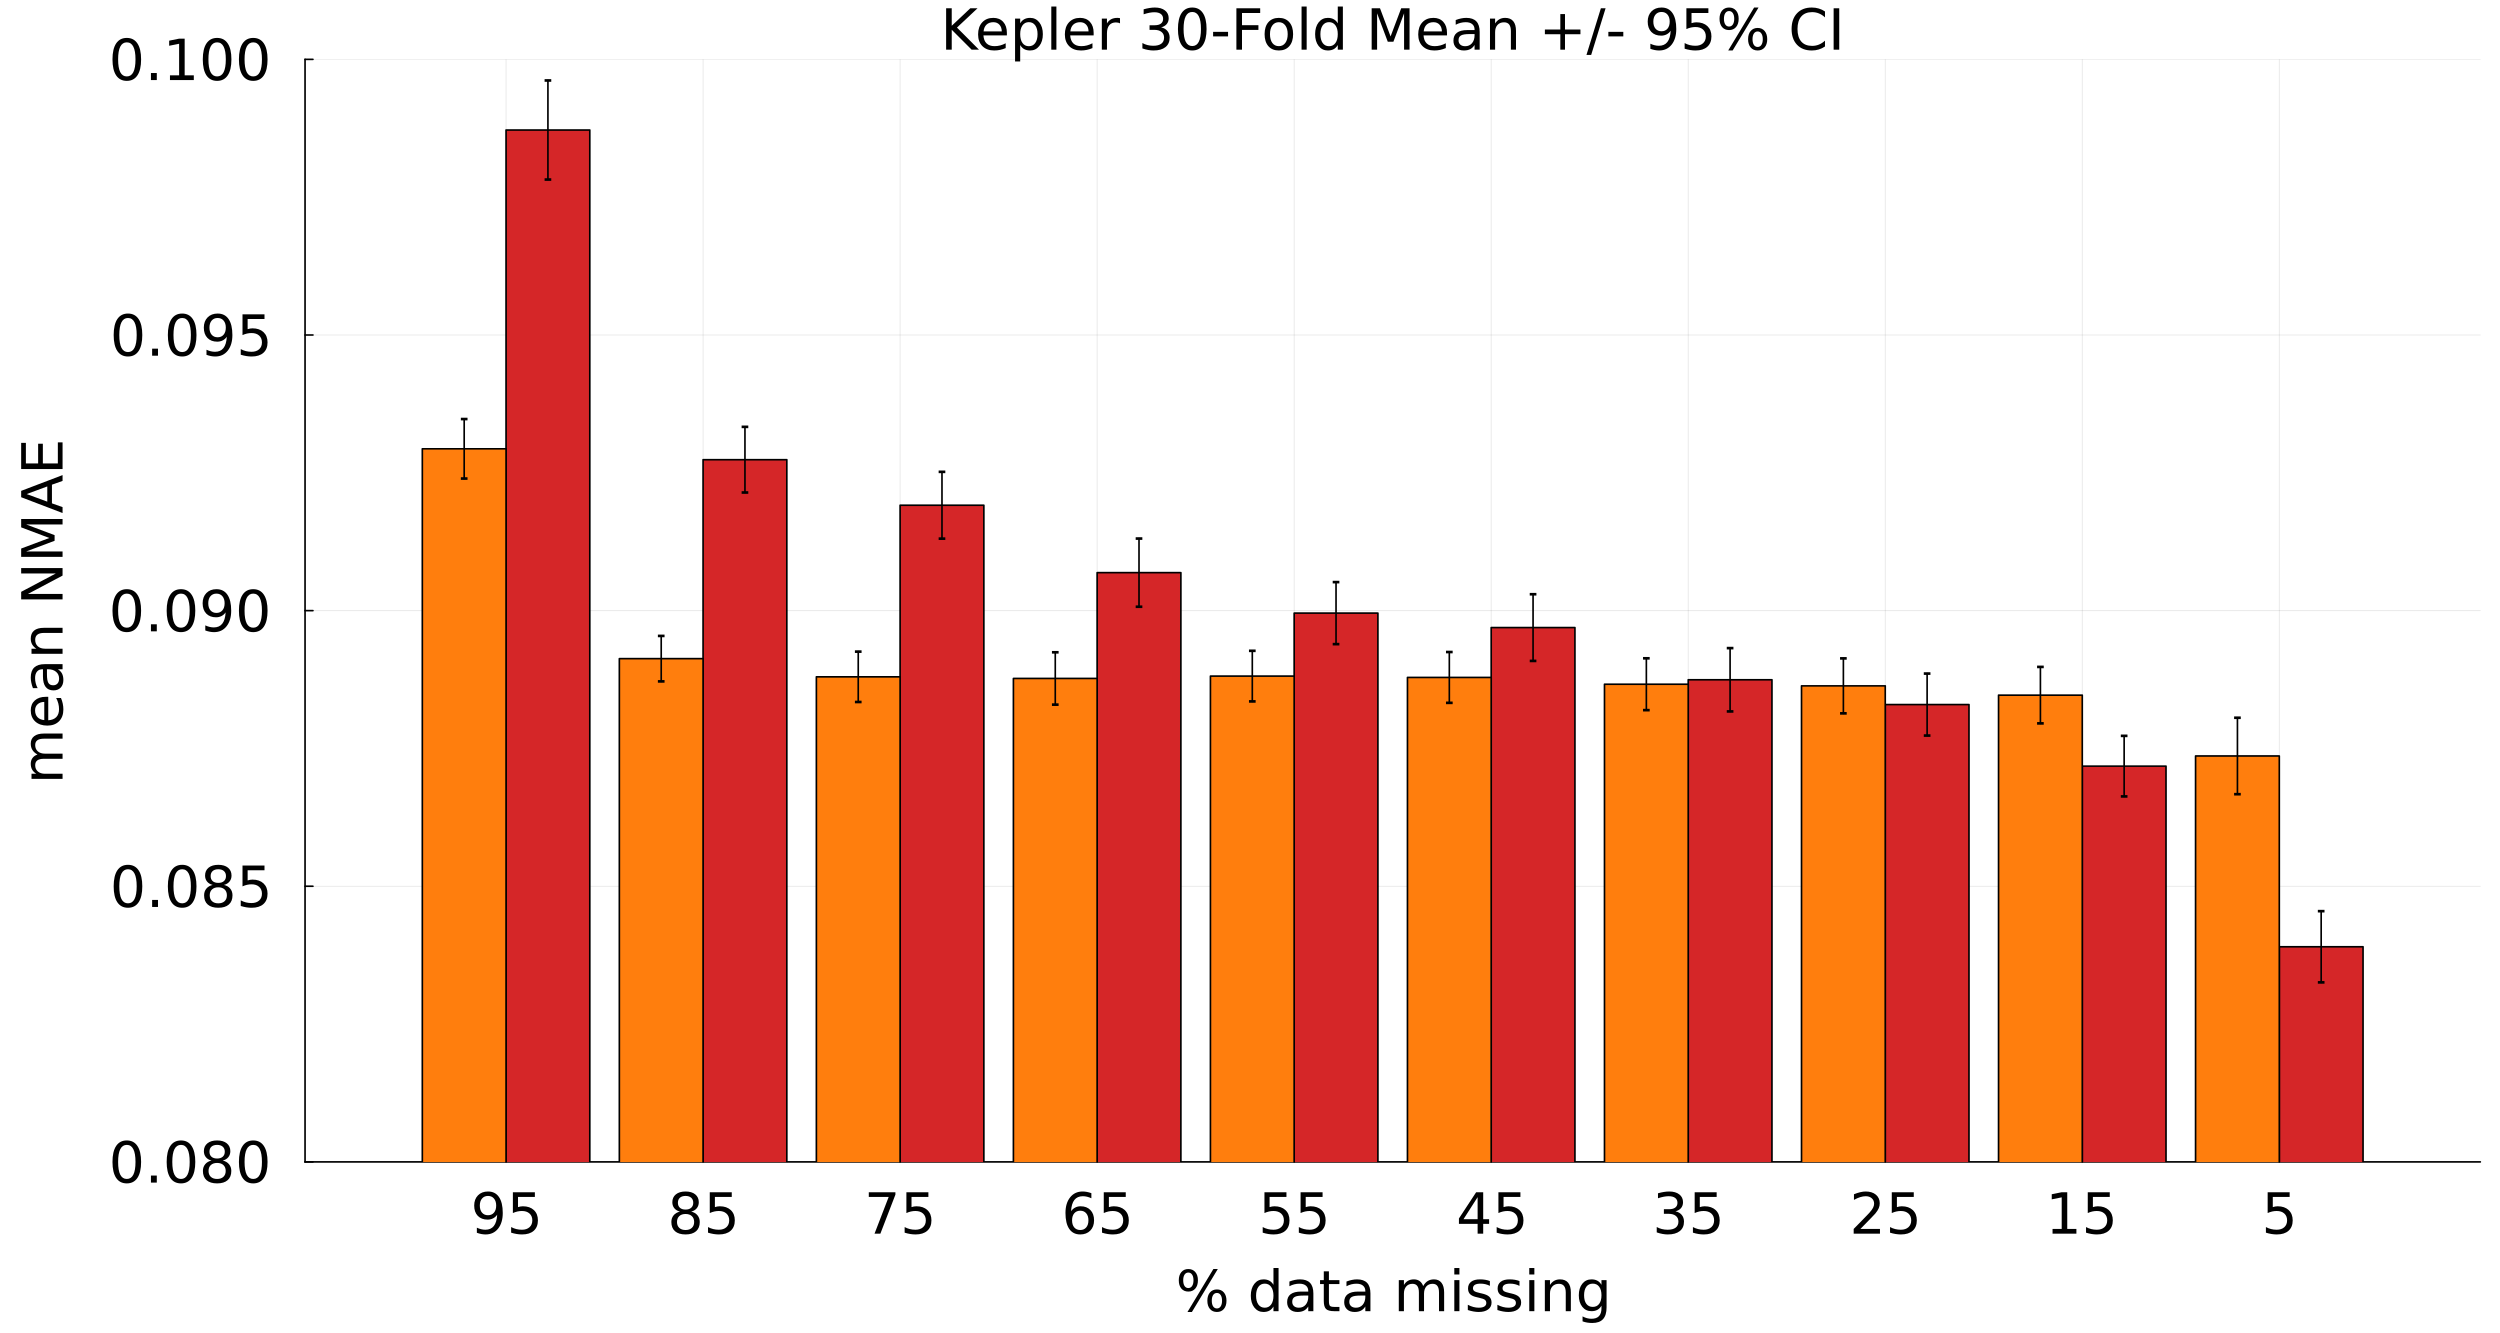 <?xml version="1.0" encoding="utf-8"?>
<svg xmlns="http://www.w3.org/2000/svg" xmlns:xlink="http://www.w3.org/1999/xlink" width="1500" height="800" viewBox="0 0 6000 3200">
<rect x="0" y="0" width="6000" height="3200" fill="#333333" stroke="none"/>
<defs>
  <clipPath id="clip050">
    <rect x="0" y="0" width="6000" height="3200"/>
  </clipPath>
</defs>
<path clip-path="url(#clip050)" d="M0 3200 L6000 3200 L6000 4.44089e-14 L0 4.44089e-14  Z" fill="#ffffff" fill-rule="evenodd" fill-opacity="1"/>
<defs>
  <clipPath id="clip051">
    <rect x="1200" y="0" width="4201" height="3200"/>
  </clipPath>
</defs>
<path clip-path="url(#clip050)" d="M732.111 2788.55 L5952.76 2788.55 L5952.76 142.48 L732.111 142.48  Z" fill="#ffffff" fill-rule="evenodd" fill-opacity="1"/>
<defs>
  <clipPath id="clip052">
    <rect x="732" y="142" width="5222" height="2647"/>
  </clipPath>
</defs>
<polyline clip-path="url(#clip052)" style="stroke:#000000; stroke-linecap:round; stroke-linejoin:round; stroke-width:2; stroke-opacity:0.1; fill:none" points="5470.33,2788.55 5470.33,142.48 "/>
<polyline clip-path="url(#clip052)" style="stroke:#000000; stroke-linecap:round; stroke-linejoin:round; stroke-width:2; stroke-opacity:0.1; fill:none" points="4997.46,2788.55 4997.46,142.48 "/>
<polyline clip-path="url(#clip052)" style="stroke:#000000; stroke-linecap:round; stroke-linejoin:round; stroke-width:2; stroke-opacity:0.1; fill:none" points="4524.6,2788.55 4524.6,142.48 "/>
<polyline clip-path="url(#clip052)" style="stroke:#000000; stroke-linecap:round; stroke-linejoin:round; stroke-width:2; stroke-opacity:0.1; fill:none" points="4051.73,2788.55 4051.73,142.48 "/>
<polyline clip-path="url(#clip052)" style="stroke:#000000; stroke-linecap:round; stroke-linejoin:round; stroke-width:2; stroke-opacity:0.1; fill:none" points="3578.87,2788.55 3578.87,142.48 "/>
<polyline clip-path="url(#clip052)" style="stroke:#000000; stroke-linecap:round; stroke-linejoin:round; stroke-width:2; stroke-opacity:0.1; fill:none" points="3106,2788.55 3106,142.48 "/>
<polyline clip-path="url(#clip052)" style="stroke:#000000; stroke-linecap:round; stroke-linejoin:round; stroke-width:2; stroke-opacity:0.1; fill:none" points="2633.13,2788.55 2633.13,142.48 "/>
<polyline clip-path="url(#clip052)" style="stroke:#000000; stroke-linecap:round; stroke-linejoin:round; stroke-width:2; stroke-opacity:0.1; fill:none" points="2160.27,2788.55 2160.27,142.48 "/>
<polyline clip-path="url(#clip052)" style="stroke:#000000; stroke-linecap:round; stroke-linejoin:round; stroke-width:2; stroke-opacity:0.1; fill:none" points="1687.4,2788.55 1687.4,142.48 "/>
<polyline clip-path="url(#clip052)" style="stroke:#000000; stroke-linecap:round; stroke-linejoin:round; stroke-width:2; stroke-opacity:0.1; fill:none" points="1214.54,2788.55 1214.54,142.48 "/>
<polyline clip-path="url(#clip052)" style="stroke:#000000; stroke-linecap:round; stroke-linejoin:round; stroke-width:2; stroke-opacity:0.1; fill:none" points="5952.76,2788.55 732.111,2788.55 "/>
<polyline clip-path="url(#clip052)" style="stroke:#000000; stroke-linecap:round; stroke-linejoin:round; stroke-width:2; stroke-opacity:0.1; fill:none" points="5952.76,2127.03 732.111,2127.03 "/>
<polyline clip-path="url(#clip052)" style="stroke:#000000; stroke-linecap:round; stroke-linejoin:round; stroke-width:2; stroke-opacity:0.1; fill:none" points="5952.76,1465.52 732.111,1465.52 "/>
<polyline clip-path="url(#clip052)" style="stroke:#000000; stroke-linecap:round; stroke-linejoin:round; stroke-width:2; stroke-opacity:0.1; fill:none" points="5952.76,803.998 732.111,803.998 "/>
<polyline clip-path="url(#clip052)" style="stroke:#000000; stroke-linecap:round; stroke-linejoin:round; stroke-width:2; stroke-opacity:0.1; fill:none" points="5952.76,142.48 732.111,142.48 "/>
<polyline clip-path="url(#clip050)" style="stroke:#000000; stroke-linecap:round; stroke-linejoin:round; stroke-width:4; stroke-opacity:1; fill:none" points="5952.76,2788.55 732.111,2788.55 "/>
<polyline clip-path="url(#clip050)" style="stroke:#000000; stroke-linecap:round; stroke-linejoin:round; stroke-width:4; stroke-opacity:1; fill:none" points="5470.33,2788.55 5470.33,2769.65 "/>
<polyline clip-path="url(#clip050)" style="stroke:#000000; stroke-linecap:round; stroke-linejoin:round; stroke-width:4; stroke-opacity:1; fill:none" points="4997.46,2788.55 4997.46,2769.65 "/>
<polyline clip-path="url(#clip050)" style="stroke:#000000; stroke-linecap:round; stroke-linejoin:round; stroke-width:4; stroke-opacity:1; fill:none" points="4524.6,2788.55 4524.6,2769.65 "/>
<polyline clip-path="url(#clip050)" style="stroke:#000000; stroke-linecap:round; stroke-linejoin:round; stroke-width:4; stroke-opacity:1; fill:none" points="4051.73,2788.55 4051.73,2769.65 "/>
<polyline clip-path="url(#clip050)" style="stroke:#000000; stroke-linecap:round; stroke-linejoin:round; stroke-width:4; stroke-opacity:1; fill:none" points="3578.87,2788.55 3578.87,2769.65 "/>
<polyline clip-path="url(#clip050)" style="stroke:#000000; stroke-linecap:round; stroke-linejoin:round; stroke-width:4; stroke-opacity:1; fill:none" points="3106,2788.55 3106,2769.65 "/>
<polyline clip-path="url(#clip050)" style="stroke:#000000; stroke-linecap:round; stroke-linejoin:round; stroke-width:4; stroke-opacity:1; fill:none" points="2633.13,2788.55 2633.13,2769.65 "/>
<polyline clip-path="url(#clip050)" style="stroke:#000000; stroke-linecap:round; stroke-linejoin:round; stroke-width:4; stroke-opacity:1; fill:none" points="2160.27,2788.55 2160.27,2769.65 "/>
<polyline clip-path="url(#clip050)" style="stroke:#000000; stroke-linecap:round; stroke-linejoin:round; stroke-width:4; stroke-opacity:1; fill:none" points="1687.4,2788.55 1687.4,2769.65 "/>
<polyline clip-path="url(#clip050)" style="stroke:#000000; stroke-linecap:round; stroke-linejoin:round; stroke-width:4; stroke-opacity:1; fill:none" points="1214.54,2788.55 1214.54,2769.65 "/>
<path clip-path="url(#clip050)" d="M5442.38 2861.39 L5495.15 2861.39 L5495.15 2872.71 L5454.69 2872.71 L5454.69 2897.06 Q5457.62 2896.06 5460.55 2895.6 Q5463.48 2895.07 5466.4 2895.07 Q5483.04 2895.07 5492.76 2904.18 Q5502.47 2913.3 5502.47 2928.87 Q5502.47 2944.91 5492.49 2953.83 Q5482.51 2962.68 5464.34 2962.68 Q5458.09 2962.68 5451.56 2961.62 Q5445.11 2960.55 5438.19 2958.42 L5438.19 2944.91 Q5444.18 2948.17 5450.57 2949.77 Q5456.95 2951.37 5464.08 2951.37 Q5475.59 2951.37 5482.31 2945.31 Q5489.03 2939.26 5489.03 2928.87 Q5489.03 2918.49 5482.31 2912.44 Q5475.59 2906.38 5464.08 2906.38 Q5458.68 2906.38 5453.29 2907.58 Q5447.97 2908.78 5442.38 2911.3 L5442.38 2861.39 Z" fill="#000000" fill-rule="nonzero" fill-opacity="1" /><path clip-path="url(#clip050)" d="M4926.12 2949.44 L4948.08 2949.44 L4948.08 2873.64 L4924.19 2878.43 L4924.19 2866.18 L4947.95 2861.39 L4961.39 2861.39 L4961.39 2949.44 L4983.36 2949.44 L4983.36 2960.75 L4926.12 2960.75 L4926.12 2949.44 Z" fill="#000000" fill-rule="nonzero" fill-opacity="1" /><path clip-path="url(#clip050)" d="M5010.64 2861.39 L5063.42 2861.39 L5063.42 2872.71 L5022.95 2872.71 L5022.95 2897.06 Q5025.88 2896.06 5028.81 2895.6 Q5031.74 2895.07 5034.67 2895.07 Q5051.3 2895.07 5061.02 2904.18 Q5070.74 2913.3 5070.74 2928.87 Q5070.74 2944.91 5060.75 2953.83 Q5050.77 2962.68 5032.6 2962.68 Q5026.35 2962.68 5019.83 2961.62 Q5013.37 2960.55 5006.45 2958.42 L5006.45 2944.91 Q5012.44 2948.17 5018.83 2949.77 Q5025.22 2951.37 5032.34 2951.37 Q5043.85 2951.37 5050.57 2945.31 Q5057.29 2939.26 5057.29 2928.87 Q5057.29 2918.49 5050.57 2912.44 Q5043.85 2906.38 5032.34 2906.38 Q5026.95 2906.38 5021.56 2907.58 Q5016.23 2908.78 5010.64 2911.3 L5010.64 2861.39 Z" fill="#000000" fill-rule="nonzero" fill-opacity="1" /><path clip-path="url(#clip050)" d="M4465 2949.44 L4511.92 2949.44 L4511.92 2960.75 L4448.83 2960.75 L4448.83 2949.44 Q4456.48 2941.52 4469.66 2928.21 Q4482.9 2914.83 4486.3 2910.97 Q4492.75 2903.72 4495.28 2898.73 Q4497.88 2893.67 4497.88 2888.81 Q4497.88 2880.89 4492.29 2875.9 Q4486.76 2870.91 4477.85 2870.91 Q4471.52 2870.91 4464.47 2873.1 Q4457.48 2875.3 4449.5 2879.76 L4449.5 2866.18 Q4457.62 2862.92 4464.67 2861.26 Q4471.72 2859.59 4477.58 2859.59 Q4493.02 2859.59 4502.2 2867.31 Q4511.39 2875.03 4511.39 2887.95 Q4511.39 2894.07 4509.06 2899.59 Q4506.8 2905.05 4500.74 2912.5 Q4499.08 2914.43 4490.16 2923.68 Q4481.24 2932.87 4465 2949.44 Z" fill="#000000" fill-rule="nonzero" fill-opacity="1" /><path clip-path="url(#clip050)" d="M4540.27 2861.39 L4593.05 2861.39 L4593.05 2872.71 L4552.58 2872.71 L4552.58 2897.06 Q4555.51 2896.06 4558.44 2895.6 Q4561.37 2895.07 4564.3 2895.07 Q4580.93 2895.07 4590.65 2904.18 Q4600.37 2913.3 4600.37 2928.87 Q4600.37 2944.91 4590.38 2953.83 Q4580.4 2962.68 4562.23 2962.68 Q4555.98 2962.68 4549.46 2961.62 Q4543 2960.55 4536.08 2958.42 L4536.08 2944.91 Q4542.07 2948.17 4548.46 2949.77 Q4554.85 2951.37 4561.97 2951.37 Q4573.48 2951.37 4580.2 2945.31 Q4586.92 2939.26 4586.92 2928.87 Q4586.92 2918.49 4580.2 2912.44 Q4573.48 2906.38 4561.97 2906.38 Q4556.58 2906.38 4551.19 2907.58 Q4545.86 2908.78 4540.27 2911.3 L4540.27 2861.39 Z" fill="#000000" fill-rule="nonzero" fill-opacity="1" /><path clip-path="url(#clip050)" d="M4021.09 2907.18 Q4030.74 2909.24 4036.13 2915.76 Q4041.58 2922.29 4041.58 2931.87 Q4041.58 2946.58 4031.47 2954.63 Q4021.35 2962.68 4002.72 2962.68 Q3996.46 2962.68 3989.81 2961.42 Q3983.22 2960.22 3976.16 2957.76 L3976.16 2944.78 Q3981.75 2948.04 3988.41 2949.7 Q3995.06 2951.37 4002.32 2951.37 Q4014.96 2951.37 4021.55 2946.38 Q4028.21 2941.39 4028.21 2931.87 Q4028.21 2923.08 4022.02 2918.16 Q4015.9 2913.17 4004.91 2913.17 L3993.33 2913.17 L3993.33 2902.12 L4005.45 2902.12 Q4015.36 2902.12 4020.62 2898.19 Q4025.88 2894.2 4025.88 2886.75 Q4025.88 2879.09 4020.42 2875.03 Q4015.03 2870.91 4004.91 2870.91 Q3999.39 2870.91 3993.07 2872.11 Q3986.75 2873.3 3979.16 2875.83 L3979.16 2863.85 Q3986.81 2861.72 3993.47 2860.66 Q4000.19 2859.59 4006.11 2859.59 Q4021.42 2859.59 4030.34 2866.58 Q4039.25 2873.5 4039.25 2885.35 Q4039.25 2893.6 4034.53 2899.33 Q4029.8 2904.98 4021.09 2907.18 Z" fill="#000000" fill-rule="nonzero" fill-opacity="1" /><path clip-path="url(#clip050)" d="M4067.21 2861.39 L4119.98 2861.39 L4119.98 2872.71 L4079.52 2872.71 L4079.52 2897.06 Q4082.45 2896.06 4085.37 2895.6 Q4088.3 2895.07 4091.23 2895.07 Q4107.87 2895.07 4117.58 2904.18 Q4127.3 2913.3 4127.3 2928.87 Q4127.3 2944.91 4117.32 2953.83 Q4107.34 2962.68 4089.17 2962.68 Q4082.91 2962.68 4076.39 2961.62 Q4069.93 2960.55 4063.01 2958.42 L4063.01 2944.91 Q4069 2948.17 4075.39 2949.77 Q4081.78 2951.37 4088.9 2951.37 Q4100.41 2951.37 4107.14 2945.31 Q4113.86 2939.26 4113.86 2928.87 Q4113.86 2918.49 4107.14 2912.44 Q4100.41 2906.38 4088.9 2906.38 Q4083.51 2906.38 4078.12 2907.58 Q4072.8 2908.78 4067.21 2911.3 L4067.21 2861.39 Z" fill="#000000" fill-rule="nonzero" fill-opacity="1" /><path clip-path="url(#clip050)" d="M3546.29 2873.1 L3512.35 2926.15 L3546.29 2926.15 L3546.29 2873.1 M3542.76 2861.39 L3559.67 2861.39 L3559.67 2926.15 L3573.84 2926.15 L3573.84 2937.33 L3559.67 2937.33 L3559.67 2960.75 L3546.29 2960.75 L3546.29 2937.33 L3501.44 2937.33 L3501.44 2924.35 L3542.76 2861.39 Z" fill="#000000" fill-rule="nonzero" fill-opacity="1" /><path clip-path="url(#clip050)" d="M3596.2 2861.39 L3648.98 2861.39 L3648.98 2872.71 L3608.51 2872.71 L3608.51 2897.06 Q3611.44 2896.06 3614.37 2895.6 Q3617.3 2895.07 3620.23 2895.07 Q3636.87 2895.07 3646.58 2904.18 Q3656.3 2913.3 3656.3 2928.87 Q3656.3 2944.91 3646.32 2953.83 Q3636.33 2962.68 3618.16 2962.68 Q3611.91 2962.68 3605.39 2961.62 Q3598.93 2960.55 3592.01 2958.42 L3592.01 2944.91 Q3598 2948.17 3604.39 2949.77 Q3610.78 2951.37 3617.9 2951.37 Q3629.41 2951.37 3636.13 2945.31 Q3642.85 2939.26 3642.85 2928.87 Q3642.85 2918.49 3636.13 2912.44 Q3629.41 2906.38 3617.9 2906.38 Q3612.51 2906.38 3607.12 2907.58 Q3601.79 2908.78 3596.2 2911.3 L3596.2 2861.39 Z" fill="#000000" fill-rule="nonzero" fill-opacity="1" /><path clip-path="url(#clip050)" d="M3034.69 2861.39 L3087.47 2861.39 L3087.47 2872.71 L3047 2872.71 L3047 2897.06 Q3049.93 2896.06 3052.86 2895.6 Q3055.79 2895.07 3058.72 2895.07 Q3075.35 2895.07 3085.07 2904.18 Q3094.79 2913.3 3094.79 2928.87 Q3094.79 2944.91 3084.8 2953.83 Q3074.82 2962.68 3056.65 2962.68 Q3050.4 2962.68 3043.88 2961.62 Q3037.42 2960.55 3030.5 2958.42 L3030.5 2944.91 Q3036.49 2948.17 3042.88 2949.77 Q3049.27 2951.37 3056.39 2951.37 Q3067.9 2951.37 3074.62 2945.31 Q3081.34 2939.26 3081.34 2928.87 Q3081.34 2918.49 3074.62 2912.44 Q3067.9 2906.38 3056.39 2906.38 Q3051 2906.38 3045.61 2907.58 Q3040.28 2908.78 3034.69 2911.3 L3034.69 2861.39 Z" fill="#000000" fill-rule="nonzero" fill-opacity="1" /><path clip-path="url(#clip050)" d="M3121.41 2861.39 L3174.18 2861.39 L3174.18 2872.71 L3133.72 2872.71 L3133.72 2897.06 Q3136.65 2896.06 3139.58 2895.6 Q3142.5 2895.07 3145.43 2895.07 Q3162.07 2895.07 3171.79 2904.18 Q3181.5 2913.3 3181.5 2928.87 Q3181.5 2944.91 3171.52 2953.83 Q3161.54 2962.68 3143.37 2962.68 Q3137.11 2962.68 3130.59 2961.62 Q3124.14 2960.55 3117.21 2958.42 L3117.21 2944.91 Q3123.2 2948.17 3129.59 2949.77 Q3135.98 2951.37 3143.1 2951.37 Q3154.62 2951.37 3161.34 2945.31 Q3168.06 2939.26 3168.06 2928.87 Q3168.06 2918.49 3161.34 2912.44 Q3154.62 2906.38 3143.1 2906.38 Q3137.71 2906.38 3132.32 2907.58 Q3127 2908.78 3121.41 2911.3 L3121.41 2861.39 Z" fill="#000000" fill-rule="nonzero" fill-opacity="1" /><path clip-path="url(#clip050)" d="M2592.61 2905.71 Q2583.55 2905.71 2578.23 2911.9 Q2572.97 2918.09 2572.97 2928.87 Q2572.97 2939.59 2578.23 2945.84 Q2583.55 2952.03 2592.61 2952.03 Q2601.66 2952.03 2606.91 2945.84 Q2612.24 2939.59 2612.24 2928.87 Q2612.24 2918.09 2606.91 2911.9 Q2601.66 2905.71 2592.61 2905.71 M2619.29 2863.59 L2619.29 2875.83 Q2614.23 2873.44 2609.04 2872.17 Q2603.92 2870.91 2598.86 2870.91 Q2585.55 2870.91 2578.5 2879.89 Q2571.51 2888.88 2570.51 2907.05 Q2574.44 2901.26 2580.36 2898.19 Q2586.28 2895.07 2593.4 2895.07 Q2608.38 2895.07 2617.03 2904.18 Q2625.75 2913.23 2625.75 2928.87 Q2625.75 2944.18 2616.7 2953.43 Q2607.65 2962.68 2592.61 2962.68 Q2575.37 2962.68 2566.25 2949.5 Q2557.13 2936.26 2557.13 2911.17 Q2557.13 2887.61 2568.31 2873.64 Q2579.49 2859.59 2598.33 2859.59 Q2603.39 2859.59 2608.51 2860.59 Q2613.7 2861.59 2619.29 2863.59 Z" fill="#000000" fill-rule="nonzero" fill-opacity="1" /><path clip-path="url(#clip050)" d="M2649.04 2861.39 L2701.81 2861.39 L2701.81 2872.71 L2661.35 2872.71 L2661.35 2897.06 Q2664.28 2896.06 2667.21 2895.6 Q2670.14 2895.07 2673.06 2895.07 Q2689.7 2895.07 2699.42 2904.18 Q2709.14 2913.3 2709.14 2928.87 Q2709.14 2944.91 2699.15 2953.83 Q2689.17 2962.68 2671 2962.68 Q2664.75 2962.68 2658.22 2961.62 Q2651.77 2960.55 2644.85 2958.42 L2644.85 2944.91 Q2650.84 2948.17 2657.23 2949.77 Q2663.61 2951.37 2670.74 2951.37 Q2682.25 2951.37 2688.97 2945.31 Q2695.69 2939.26 2695.69 2928.87 Q2695.69 2918.49 2688.97 2912.44 Q2682.25 2906.38 2670.74 2906.38 Q2665.34 2906.38 2659.95 2907.58 Q2654.63 2908.78 2649.04 2911.3 L2649.04 2861.39 Z" fill="#000000" fill-rule="nonzero" fill-opacity="1" /><path clip-path="url(#clip050)" d="M2085.1 2861.39 L2148.99 2861.39 L2148.99 2867.11 L2112.92 2960.75 L2098.88 2960.75 L2132.82 2872.71 L2085.1 2872.71 L2085.1 2861.39 Z" fill="#000000" fill-rule="nonzero" fill-opacity="1" /><path clip-path="url(#clip050)" d="M2175.34 2861.39 L2228.12 2861.39 L2228.12 2872.71 L2187.65 2872.71 L2187.65 2897.06 Q2190.58 2896.06 2193.51 2895.6 Q2196.44 2895.07 2199.37 2895.07 Q2216 2895.07 2225.72 2904.18 Q2235.44 2913.3 2235.44 2928.87 Q2235.44 2944.91 2225.45 2953.83 Q2215.47 2962.68 2197.3 2962.68 Q2191.05 2962.68 2184.53 2961.62 Q2178.07 2960.55 2171.15 2958.42 L2171.15 2944.91 Q2177.14 2948.17 2183.53 2949.77 Q2189.92 2951.37 2197.04 2951.37 Q2208.55 2951.37 2215.27 2945.31 Q2221.99 2939.26 2221.99 2928.87 Q2221.99 2918.49 2215.27 2912.44 Q2208.55 2906.38 2197.04 2906.38 Q2191.65 2906.38 2186.26 2907.58 Q2180.93 2908.78 2175.34 2911.3 L2175.34 2861.39 Z" fill="#000000" fill-rule="nonzero" fill-opacity="1" /><path clip-path="url(#clip050)" d="M1645.34 2913.57 Q1635.76 2913.57 1630.24 2918.69 Q1624.78 2923.82 1624.78 2932.8 Q1624.78 2941.78 1630.24 2946.91 Q1635.76 2952.03 1645.34 2952.03 Q1654.93 2952.03 1660.45 2946.91 Q1665.97 2941.72 1665.97 2932.8 Q1665.97 2923.82 1660.45 2918.69 Q1654.99 2913.57 1645.34 2913.57 M1631.9 2907.84 Q1623.25 2905.71 1618.39 2899.79 Q1613.6 2893.87 1613.6 2885.35 Q1613.6 2873.44 1622.05 2866.52 Q1630.57 2859.59 1645.34 2859.59 Q1660.18 2859.59 1668.64 2866.52 Q1677.09 2873.44 1677.09 2885.35 Q1677.09 2893.87 1672.23 2899.79 Q1667.44 2905.71 1658.85 2907.84 Q1668.57 2910.11 1673.96 2916.7 Q1679.42 2923.28 1679.42 2932.8 Q1679.42 2947.24 1670.57 2954.96 Q1661.78 2962.68 1645.34 2962.68 Q1628.9 2962.68 1620.05 2954.96 Q1611.27 2947.24 1611.27 2932.8 Q1611.27 2923.28 1616.73 2916.7 Q1622.18 2910.11 1631.9 2907.84 M1626.97 2886.61 Q1626.97 2894.33 1631.77 2898.66 Q1636.62 2902.99 1645.34 2902.99 Q1653.99 2902.99 1658.85 2898.66 Q1663.78 2894.33 1663.78 2886.61 Q1663.78 2878.89 1658.85 2874.57 Q1653.99 2870.24 1645.34 2870.24 Q1636.62 2870.24 1631.77 2874.57 Q1626.97 2878.89 1626.97 2886.61 Z" fill="#000000" fill-rule="nonzero" fill-opacity="1" /><path clip-path="url(#clip050)" d="M1703.44 2861.39 L1756.22 2861.39 L1756.22 2872.71 L1715.75 2872.71 L1715.75 2897.06 Q1718.68 2896.06 1721.61 2895.6 Q1724.54 2895.07 1727.47 2895.07 Q1744.1 2895.07 1753.82 2904.18 Q1763.54 2913.3 1763.54 2928.87 Q1763.54 2944.91 1753.55 2953.83 Q1743.57 2962.68 1725.4 2962.68 Q1719.15 2962.68 1712.63 2961.62 Q1706.17 2960.55 1699.25 2958.42 L1699.25 2944.91 Q1705.24 2948.17 1711.63 2949.77 Q1718.02 2951.37 1725.14 2951.37 Q1736.65 2951.37 1743.37 2945.31 Q1750.09 2939.26 1750.09 2928.87 Q1750.09 2918.49 1743.37 2912.44 Q1736.65 2906.38 1725.14 2906.38 Q1719.75 2906.38 1714.36 2907.58 Q1709.03 2908.78 1703.44 2911.3 L1703.44 2861.39 Z" fill="#000000" fill-rule="nonzero" fill-opacity="1" /><path clip-path="url(#clip050)" d="M1144.46 2958.69 L1144.46 2946.44 Q1149.52 2948.84 1154.71 2950.1 Q1159.9 2951.37 1164.89 2951.37 Q1178.2 2951.37 1185.19 2942.45 Q1192.24 2933.47 1193.24 2915.23 Q1189.38 2920.95 1183.46 2924.02 Q1177.53 2927.08 1170.35 2927.08 Q1155.44 2927.08 1146.72 2918.09 Q1138.07 2909.04 1138.07 2893.4 Q1138.07 2878.1 1147.12 2868.85 Q1156.17 2859.59 1171.21 2859.59 Q1188.45 2859.59 1197.5 2872.84 Q1206.62 2886.02 1206.62 2911.17 Q1206.62 2934.66 1195.44 2948.71 Q1184.32 2962.68 1165.49 2962.68 Q1160.43 2962.68 1155.24 2961.68 Q1150.05 2960.69 1144.46 2958.69 M1171.21 2916.56 Q1180.26 2916.56 1185.52 2910.37 Q1190.84 2904.18 1190.84 2893.4 Q1190.84 2882.69 1185.52 2876.5 Q1180.26 2870.24 1171.21 2870.24 Q1162.16 2870.24 1156.84 2876.5 Q1151.58 2882.69 1151.58 2893.4 Q1151.58 2904.18 1156.84 2910.37 Q1162.16 2916.56 1171.21 2916.56 Z" fill="#000000" fill-rule="nonzero" fill-opacity="1" /><path clip-path="url(#clip050)" d="M1230.91 2861.39 L1283.68 2861.39 L1283.68 2872.71 L1243.22 2872.71 L1243.22 2897.06 Q1246.15 2896.06 1249.08 2895.6 Q1252 2895.07 1254.93 2895.07 Q1271.57 2895.07 1281.29 2904.18 Q1291 2913.3 1291 2928.87 Q1291 2944.91 1281.02 2953.83 Q1271.04 2962.68 1252.87 2962.68 Q1246.61 2962.68 1240.09 2961.62 Q1233.64 2960.55 1226.72 2958.42 L1226.72 2944.91 Q1232.7 2948.17 1239.09 2949.77 Q1245.48 2951.37 1252.6 2951.37 Q1264.12 2951.37 1270.84 2945.31 Q1277.56 2939.26 1277.56 2928.87 Q1277.56 2918.49 1270.84 2912.44 Q1264.12 2906.38 1252.6 2906.38 Q1247.21 2906.38 1241.82 2907.58 Q1236.5 2908.78 1230.91 2911.3 L1230.91 2861.39 Z" fill="#000000" fill-rule="nonzero" fill-opacity="1" /><path clip-path="url(#clip050)" d="M2920.67 3103.1 Q2914.88 3103.1 2911.55 3108.02 Q2908.29 3112.95 2908.29 3121.73 Q2908.29 3130.39 2911.55 3135.38 Q2914.88 3140.3 2920.67 3140.3 Q2926.33 3140.3 2929.59 3135.38 Q2932.91 3130.39 2932.91 3121.73 Q2932.91 3113.02 2929.59 3108.09 Q2926.33 3103.1 2920.67 3103.1 M2920.67 3094.65 Q2931.18 3094.65 2937.37 3101.97 Q2943.56 3109.29 2943.56 3121.73 Q2943.56 3134.18 2937.31 3141.5 Q2931.12 3148.75 2920.67 3148.75 Q2910.02 3148.75 2903.83 3141.5 Q2897.64 3134.18 2897.64 3121.73 Q2897.64 3109.22 2903.83 3101.97 Q2910.09 3094.65 2920.67 3094.65 M2851.99 3054.12 Q2846.27 3054.12 2842.94 3059.11 Q2839.68 3064.03 2839.68 3072.69 Q2839.68 3081.47 2842.94 3086.4 Q2846.2 3091.32 2851.99 3091.32 Q2857.78 3091.32 2861.04 3086.4 Q2864.37 3081.47 2864.37 3072.69 Q2864.37 3064.1 2861.04 3059.11 Q2857.71 3054.12 2851.99 3054.12 M2912.08 3045.67 L2922.73 3045.67 L2860.57 3148.75 L2849.93 3148.75 L2912.08 3045.67 M2851.99 3045.67 Q2862.5 3045.67 2868.76 3052.99 Q2875.02 3060.24 2875.02 3072.69 Q2875.02 3085.26 2868.76 3092.52 Q2862.57 3099.77 2851.99 3099.77 Q2841.41 3099.77 2835.22 3092.52 Q2829.1 3085.2 2829.1 3072.69 Q2829.1 3060.31 2835.28 3052.99 Q2841.47 3045.67 2851.99 3045.67 Z" fill="#000000" fill-rule="nonzero" fill-opacity="1" /><path clip-path="url(#clip050)" d="M3056.3 3083.6 L3056.3 3043.27 L3068.54 3043.27 L3068.54 3146.82 L3056.3 3146.82 L3056.3 3135.64 Q3052.44 3142.3 3046.52 3145.56 Q3040.66 3148.75 3032.41 3148.75 Q3018.9 3148.75 3010.38 3137.97 Q3001.93 3127.19 3001.93 3109.62 Q3001.93 3092.05 3010.38 3081.27 Q3018.9 3070.49 3032.41 3070.49 Q3040.66 3070.49 3046.52 3073.75 Q3052.44 3076.95 3056.3 3083.6 M3014.57 3109.62 Q3014.57 3123.13 3020.1 3130.85 Q3025.69 3138.5 3035.4 3138.5 Q3045.12 3138.5 3050.71 3130.85 Q3056.3 3123.13 3056.3 3109.62 Q3056.3 3096.11 3050.71 3088.46 Q3045.12 3080.74 3035.4 3080.74 Q3025.69 3080.74 3020.1 3088.46 Q3014.57 3096.11 3014.57 3109.62 Z" fill="#000000" fill-rule="nonzero" fill-opacity="1" /><path clip-path="url(#clip050)" d="M3127.64 3109.36 Q3112.8 3109.36 3107.08 3112.75 Q3101.35 3116.14 3101.35 3124.33 Q3101.35 3130.85 3105.61 3134.71 Q3109.94 3138.5 3117.33 3138.5 Q3127.51 3138.5 3133.63 3131.32 Q3139.82 3124.06 3139.82 3112.08 L3139.82 3109.36 L3127.64 3109.36 M3152.07 3104.3 L3152.07 3146.82 L3139.82 3146.82 L3139.82 3135.51 Q3135.63 3142.3 3129.37 3145.56 Q3123.12 3148.75 3114.07 3148.75 Q3102.62 3148.75 3095.83 3142.36 Q3089.11 3135.91 3089.11 3125.13 Q3089.11 3112.55 3097.49 3106.16 Q3105.95 3099.77 3122.65 3099.77 L3139.82 3099.77 L3139.82 3098.57 Q3139.82 3090.12 3134.23 3085.53 Q3128.71 3080.87 3118.66 3080.87 Q3112.27 3080.87 3106.21 3082.4 Q3100.16 3083.93 3094.57 3086.99 L3094.57 3075.68 Q3101.29 3073.09 3107.61 3071.82 Q3113.93 3070.49 3119.92 3070.49 Q3136.09 3070.49 3144.08 3078.88 Q3152.07 3087.26 3152.07 3104.3 Z" fill="#000000" fill-rule="nonzero" fill-opacity="1" /><path clip-path="url(#clip050)" d="M3189.4 3051.12 L3189.4 3072.29 L3214.62 3072.29 L3214.62 3081.8 L3189.4 3081.8 L3189.4 3122.27 Q3189.4 3131.38 3191.86 3133.98 Q3194.39 3136.57 3202.05 3136.57 L3214.62 3136.57 L3214.62 3146.82 L3202.05 3146.82 Q3187.87 3146.82 3182.48 3141.57 Q3177.09 3136.24 3177.09 3122.27 L3177.09 3081.8 L3168.1 3081.8 L3168.1 3072.29 L3177.09 3072.29 L3177.09 3051.12 L3189.4 3051.12 Z" fill="#000000" fill-rule="nonzero" fill-opacity="1" /><path clip-path="url(#clip050)" d="M3264.6 3109.36 Q3249.76 3109.36 3244.04 3112.75 Q3238.32 3116.14 3238.32 3124.33 Q3238.32 3130.85 3242.57 3134.71 Q3246.9 3138.5 3254.29 3138.5 Q3264.47 3138.5 3270.59 3131.32 Q3276.78 3124.06 3276.78 3112.08 L3276.78 3109.36 L3264.6 3109.36 M3289.03 3104.3 L3289.03 3146.82 L3276.78 3146.82 L3276.78 3135.51 Q3272.59 3142.3 3266.33 3145.56 Q3260.08 3148.75 3251.03 3148.75 Q3239.58 3148.75 3232.79 3142.36 Q3226.07 3135.91 3226.07 3125.13 Q3226.07 3112.55 3234.46 3106.16 Q3242.91 3099.77 3259.61 3099.77 L3276.78 3099.77 L3276.78 3098.57 Q3276.78 3090.12 3271.19 3085.53 Q3265.67 3080.87 3255.62 3080.87 Q3249.23 3080.87 3243.17 3082.4 Q3237.12 3083.93 3231.53 3086.99 L3231.53 3075.68 Q3238.25 3073.09 3244.57 3071.82 Q3250.89 3070.49 3256.88 3070.49 Q3273.05 3070.49 3281.04 3078.88 Q3289.03 3087.26 3289.03 3104.3 Z" fill="#000000" fill-rule="nonzero" fill-opacity="1" /><path clip-path="url(#clip050)" d="M3415.61 3086.6 Q3420.2 3078.34 3426.59 3074.42 Q3432.98 3070.49 3441.63 3070.49 Q3453.27 3070.49 3459.6 3078.68 Q3465.92 3086.79 3465.92 3101.84 L3465.92 3146.82 L3453.61 3146.82 L3453.61 3102.23 Q3453.61 3091.52 3449.81 3086.33 Q3446.02 3081.14 3438.23 3081.14 Q3428.72 3081.14 3423.19 3087.46 Q3417.67 3093.78 3417.67 3104.7 L3417.67 3146.82 L3405.36 3146.82 L3405.36 3102.23 Q3405.36 3091.45 3401.56 3086.33 Q3397.77 3081.14 3389.85 3081.14 Q3380.47 3081.14 3374.94 3087.53 Q3369.42 3093.85 3369.42 3104.7 L3369.42 3146.82 L3357.11 3146.82 L3357.11 3072.29 L3369.42 3072.29 L3369.42 3083.87 Q3373.61 3077.01 3379.47 3073.75 Q3385.33 3070.49 3393.38 3070.49 Q3401.5 3070.49 3407.15 3074.62 Q3412.88 3078.74 3415.61 3086.6 Z" fill="#000000" fill-rule="nonzero" fill-opacity="1" /><path clip-path="url(#clip050)" d="M3490.34 3072.29 L3502.59 3072.29 L3502.59 3146.82 L3490.34 3146.82 L3490.34 3072.29 M3490.34 3043.27 L3502.59 3043.27 L3502.59 3058.78 L3490.34 3058.78 L3490.34 3043.27 Z" fill="#000000" fill-rule="nonzero" fill-opacity="1" /><path clip-path="url(#clip050)" d="M3575.73 3074.48 L3575.73 3086.06 Q3570.54 3083.4 3564.95 3082.07 Q3559.36 3080.74 3553.37 3080.74 Q3544.25 3080.74 3539.66 3083.53 Q3535.13 3086.33 3535.13 3091.92 Q3535.13 3096.18 3538.39 3098.64 Q3541.65 3101.04 3551.5 3103.23 L3555.69 3104.16 Q3568.74 3106.96 3574.2 3112.08 Q3579.72 3117.14 3579.72 3126.26 Q3579.72 3136.64 3571.47 3142.7 Q3563.28 3148.75 3548.91 3148.75 Q3542.92 3148.75 3536.4 3147.56 Q3529.94 3146.42 3522.75 3144.09 L3522.75 3131.45 Q3529.54 3134.98 3536.13 3136.77 Q3542.72 3138.5 3549.17 3138.5 Q3557.82 3138.5 3562.48 3135.58 Q3567.14 3132.58 3567.14 3127.19 Q3567.14 3122.2 3563.75 3119.54 Q3560.42 3116.88 3549.04 3114.41 L3544.78 3113.42 Q3533.4 3111.02 3528.34 3106.09 Q3523.28 3101.1 3523.28 3092.45 Q3523.28 3081.94 3530.74 3076.21 Q3538.19 3070.49 3551.9 3070.49 Q3558.69 3070.49 3564.68 3071.49 Q3570.67 3072.49 3575.73 3074.48 Z" fill="#000000" fill-rule="nonzero" fill-opacity="1" /><path clip-path="url(#clip050)" d="M3646.74 3074.48 L3646.74 3086.06 Q3641.55 3083.4 3635.95 3082.07 Q3630.36 3080.74 3624.38 3080.74 Q3615.26 3080.74 3610.67 3083.53 Q3606.14 3086.33 3606.14 3091.92 Q3606.14 3096.18 3609.4 3098.64 Q3612.66 3101.04 3622.51 3103.23 L3626.7 3104.16 Q3639.75 3106.96 3645.21 3112.08 Q3650.73 3117.14 3650.73 3126.26 Q3650.73 3136.64 3642.48 3142.7 Q3634.29 3148.75 3619.92 3148.75 Q3613.93 3148.75 3607.4 3147.56 Q3600.95 3146.42 3593.76 3144.09 L3593.76 3131.45 Q3600.55 3134.98 3607.14 3136.77 Q3613.73 3138.5 3620.18 3138.5 Q3628.83 3138.5 3633.49 3135.58 Q3638.15 3132.58 3638.15 3127.19 Q3638.15 3122.2 3634.76 3119.54 Q3631.43 3116.88 3620.05 3114.41 L3615.79 3113.42 Q3604.41 3111.02 3599.35 3106.09 Q3594.29 3101.1 3594.29 3092.45 Q3594.29 3081.94 3601.75 3076.21 Q3609.2 3070.49 3622.91 3070.49 Q3629.7 3070.49 3635.69 3071.49 Q3641.68 3072.49 3646.74 3074.48 Z" fill="#000000" fill-rule="nonzero" fill-opacity="1" /><path clip-path="url(#clip050)" d="M3670.23 3072.29 L3682.47 3072.29 L3682.47 3146.82 L3670.23 3146.82 L3670.23 3072.29 M3670.23 3043.27 L3682.47 3043.27 L3682.47 3058.78 L3670.23 3058.78 L3670.23 3043.27 Z" fill="#000000" fill-rule="nonzero" fill-opacity="1" /><path clip-path="url(#clip050)" d="M3770.05 3101.84 L3770.05 3146.82 L3757.81 3146.82 L3757.81 3102.23 Q3757.81 3091.65 3753.68 3086.4 Q3749.56 3081.14 3741.3 3081.14 Q3731.39 3081.14 3725.67 3087.46 Q3719.94 3093.78 3719.94 3104.7 L3719.94 3146.82 L3707.63 3146.82 L3707.63 3072.29 L3719.94 3072.29 L3719.94 3083.87 Q3724.33 3077.15 3730.26 3073.82 Q3736.25 3070.49 3744.03 3070.49 Q3756.88 3070.49 3763.47 3078.48 Q3770.05 3086.4 3770.05 3101.84 Z" fill="#000000" fill-rule="nonzero" fill-opacity="1" /><path clip-path="url(#clip050)" d="M3843.53 3108.69 Q3843.53 3095.38 3838 3088.06 Q3832.55 3080.74 3822.63 3080.74 Q3812.78 3080.74 3807.26 3088.06 Q3801.8 3095.38 3801.8 3108.69 Q3801.8 3121.93 3807.26 3129.25 Q3812.78 3136.57 3822.63 3136.57 Q3832.55 3136.57 3838 3129.25 Q3843.53 3121.93 3843.53 3108.69 M3855.77 3137.57 Q3855.77 3156.61 3847.32 3165.86 Q3838.87 3175.17 3821.43 3175.17 Q3814.98 3175.17 3809.25 3174.18 Q3803.53 3173.24 3798.14 3171.25 L3798.14 3159.34 Q3803.53 3162.26 3808.79 3163.66 Q3814.04 3165.06 3819.5 3165.06 Q3831.55 3165.06 3837.54 3158.74 Q3843.53 3152.48 3843.53 3139.77 L3843.53 3133.71 Q3839.73 3140.3 3833.81 3143.56 Q3827.89 3146.82 3819.63 3146.82 Q3805.93 3146.82 3797.54 3136.38 Q3789.15 3125.93 3789.15 3108.69 Q3789.15 3091.39 3797.54 3080.94 Q3805.93 3070.49 3819.63 3070.49 Q3827.89 3070.49 3833.81 3073.75 Q3839.73 3077.01 3843.53 3083.6 L3843.53 3072.29 L3855.77 3072.29 L3855.77 3137.57 Z" fill="#000000" fill-rule="nonzero" fill-opacity="1" /><polyline clip-path="url(#clip050)" style="stroke:#000000; stroke-linecap:round; stroke-linejoin:round; stroke-width:4; stroke-opacity:1; fill:none" points="732.111,2788.55 732.111,142.48 "/>
<polyline clip-path="url(#clip050)" style="stroke:#000000; stroke-linecap:round; stroke-linejoin:round; stroke-width:4; stroke-opacity:1; fill:none" points="732.111,2788.55 751.009,2788.55 "/>
<polyline clip-path="url(#clip050)" style="stroke:#000000; stroke-linecap:round; stroke-linejoin:round; stroke-width:4; stroke-opacity:1; fill:none" points="732.111,2127.03 751.009,2127.03 "/>
<polyline clip-path="url(#clip050)" style="stroke:#000000; stroke-linecap:round; stroke-linejoin:round; stroke-width:4; stroke-opacity:1; fill:none" points="732.111,1465.52 751.009,1465.52 "/>
<polyline clip-path="url(#clip050)" style="stroke:#000000; stroke-linecap:round; stroke-linejoin:round; stroke-width:4; stroke-opacity:1; fill:none" points="732.111,803.998 751.009,803.998 "/>
<polyline clip-path="url(#clip050)" style="stroke:#000000; stroke-linecap:round; stroke-linejoin:round; stroke-width:4; stroke-opacity:1; fill:none" points="732.111,142.48 751.009,142.48 "/>
<path clip-path="url(#clip050)" d="M304.301 2747.72 Q293.919 2747.72 288.661 2757.97 Q283.47 2768.15 283.47 2788.65 Q283.47 2809.08 288.661 2819.33 Q293.919 2829.51 304.301 2829.51 Q314.749 2829.51 319.94 2819.33 Q325.197 2809.08 325.197 2788.65 Q325.197 2768.15 319.94 2757.97 Q314.749 2747.72 304.301 2747.72 M304.301 2737.07 Q321.005 2737.07 329.789 2750.32 Q338.641 2763.5 338.641 2788.65 Q338.641 2813.74 329.789 2826.98 Q321.005 2840.16 304.301 2840.16 Q287.596 2840.16 278.745 2826.98 Q269.96 2813.74 269.96 2788.65 Q269.96 2763.5 278.745 2750.32 Q287.596 2737.07 304.301 2737.07 Z" fill="#000000" fill-rule="nonzero" fill-opacity="1" /><path clip-path="url(#clip050)" d="M362.266 2821.33 L376.308 2821.33 L376.308 2838.23 L362.266 2838.23 L362.266 2821.33 Z" fill="#000000" fill-rule="nonzero" fill-opacity="1" /><path clip-path="url(#clip050)" d="M434.34 2747.72 Q423.958 2747.72 418.701 2757.97 Q413.51 2768.15 413.51 2788.65 Q413.51 2809.08 418.701 2819.33 Q423.958 2829.51 434.34 2829.51 Q444.789 2829.51 449.98 2819.33 Q455.237 2809.08 455.237 2788.65 Q455.237 2768.15 449.98 2757.97 Q444.789 2747.72 434.34 2747.72 M434.34 2737.07 Q451.045 2737.07 459.829 2750.32 Q468.68 2763.5 468.68 2788.65 Q468.68 2813.74 459.829 2826.98 Q451.045 2840.16 434.34 2840.16 Q417.636 2840.16 408.785 2826.98 Q400 2813.74 400 2788.65 Q400 2763.5 408.785 2750.32 Q417.636 2737.07 434.34 2737.07 Z" fill="#000000" fill-rule="nonzero" fill-opacity="1" /><path clip-path="url(#clip050)" d="M521.056 2791.05 Q511.472 2791.05 505.949 2796.17 Q500.492 2801.3 500.492 2810.28 Q500.492 2819.26 505.949 2824.39 Q511.472 2829.51 521.056 2829.51 Q530.639 2829.51 536.163 2824.39 Q541.686 2819.2 541.686 2810.28 Q541.686 2801.3 536.163 2796.17 Q530.706 2791.05 521.056 2791.05 M507.613 2785.32 Q498.961 2783.19 494.103 2777.27 Q489.311 2771.35 489.311 2762.83 Q489.311 2750.92 497.763 2744 Q506.282 2737.07 521.056 2737.07 Q535.897 2737.07 544.348 2744 Q552.8 2750.92 552.8 2762.83 Q552.8 2771.35 547.942 2777.27 Q543.151 2783.19 534.566 2785.32 Q544.282 2787.59 549.672 2794.18 Q555.13 2800.76 555.13 2810.28 Q555.13 2824.72 546.278 2832.44 Q537.494 2840.16 521.056 2840.16 Q504.618 2840.16 495.767 2832.44 Q486.982 2824.72 486.982 2810.28 Q486.982 2800.76 492.439 2794.18 Q497.896 2787.59 507.613 2785.32 M502.688 2764.09 Q502.688 2771.81 507.479 2776.14 Q512.338 2780.47 521.056 2780.47 Q529.707 2780.47 534.566 2776.14 Q539.49 2771.81 539.49 2764.09 Q539.49 2756.37 534.566 2752.05 Q529.707 2747.72 521.056 2747.72 Q512.338 2747.72 507.479 2752.05 Q502.688 2756.37 502.688 2764.09 Z" fill="#000000" fill-rule="nonzero" fill-opacity="1" /><path clip-path="url(#clip050)" d="M607.771 2747.72 Q597.389 2747.72 592.132 2757.97 Q586.941 2768.15 586.941 2788.65 Q586.941 2809.08 592.132 2819.33 Q597.389 2829.51 607.771 2829.51 Q618.22 2829.51 623.411 2819.33 Q628.668 2809.08 628.668 2788.65 Q628.668 2768.15 623.411 2757.97 Q618.22 2747.72 607.771 2747.72 M607.771 2737.07 Q624.475 2737.07 633.26 2750.32 Q642.111 2763.5 642.111 2788.65 Q642.111 2813.74 633.26 2826.98 Q624.475 2840.16 607.771 2840.16 Q591.067 2840.16 582.216 2826.98 Q573.431 2813.74 573.431 2788.65 Q573.431 2763.5 582.216 2750.32 Q591.067 2737.07 607.771 2737.07 Z" fill="#000000" fill-rule="nonzero" fill-opacity="1" /><path clip-path="url(#clip050)" d="M307.162 2086.2 Q296.78 2086.2 291.523 2096.45 Q286.332 2106.64 286.332 2127.13 Q286.332 2147.56 291.523 2157.81 Q296.78 2168 307.162 2168 Q317.611 2168 322.802 2157.81 Q328.059 2147.56 328.059 2127.13 Q328.059 2106.64 322.802 2096.45 Q317.611 2086.2 307.162 2086.2 M307.162 2075.56 Q323.866 2075.56 332.651 2088.8 Q341.502 2101.98 341.502 2127.13 Q341.502 2152.22 332.651 2165.47 Q323.866 2178.64 307.162 2178.64 Q290.458 2178.64 281.607 2165.47 Q272.822 2152.22 272.822 2127.13 Q272.822 2101.98 281.607 2088.8 Q290.458 2075.56 307.162 2075.56 Z" fill="#000000" fill-rule="nonzero" fill-opacity="1" /><path clip-path="url(#clip050)" d="M365.128 2159.81 L379.17 2159.81 L379.17 2176.71 L365.128 2176.71 L365.128 2159.81 Z" fill="#000000" fill-rule="nonzero" fill-opacity="1" /><path clip-path="url(#clip050)" d="M437.202 2086.2 Q426.82 2086.2 421.563 2096.45 Q416.372 2106.64 416.372 2127.13 Q416.372 2147.56 421.563 2157.81 Q426.82 2168 437.202 2168 Q447.65 2168 452.841 2157.81 Q458.099 2147.56 458.099 2127.13 Q458.099 2106.64 452.841 2096.45 Q447.65 2086.2 437.202 2086.2 M437.202 2075.56 Q453.906 2075.56 462.691 2088.8 Q471.542 2101.98 471.542 2127.13 Q471.542 2152.22 462.691 2165.47 Q453.906 2178.64 437.202 2178.64 Q420.498 2178.64 411.647 2165.47 Q402.862 2152.22 402.862 2127.13 Q402.862 2101.98 411.647 2088.8 Q420.498 2075.56 437.202 2075.56 Z" fill="#000000" fill-rule="nonzero" fill-opacity="1" /><path clip-path="url(#clip050)" d="M523.917 2129.53 Q514.334 2129.53 508.81 2134.65 Q503.353 2139.78 503.353 2148.76 Q503.353 2157.75 508.81 2162.87 Q514.334 2168 523.917 2168 Q533.501 2168 539.024 2162.87 Q544.548 2157.68 544.548 2148.76 Q544.548 2139.78 539.024 2134.65 Q533.567 2129.53 523.917 2129.53 M510.474 2123.81 Q501.823 2121.68 496.964 2115.75 Q492.173 2109.83 492.173 2101.31 Q492.173 2089.4 500.625 2082.48 Q509.143 2075.56 523.917 2075.56 Q538.758 2075.56 547.21 2082.48 Q555.662 2089.4 555.662 2101.31 Q555.662 2109.83 550.804 2115.75 Q546.012 2121.68 537.427 2123.81 Q547.144 2126.07 552.534 2132.66 Q557.991 2139.25 557.991 2148.76 Q557.991 2163.2 549.14 2170.92 Q540.355 2178.64 523.917 2178.64 Q507.479 2178.64 498.628 2170.92 Q489.844 2163.2 489.844 2148.76 Q489.844 2139.25 495.301 2132.66 Q500.758 2126.07 510.474 2123.81 M505.549 2102.58 Q505.549 2110.3 510.341 2114.62 Q515.199 2118.95 523.917 2118.95 Q532.569 2118.95 537.427 2114.62 Q542.352 2110.3 542.352 2102.58 Q542.352 2094.86 537.427 2090.53 Q532.569 2086.2 523.917 2086.2 Q515.199 2086.2 510.341 2090.53 Q505.549 2094.86 505.549 2102.58 Z" fill="#000000" fill-rule="nonzero" fill-opacity="1" /><path clip-path="url(#clip050)" d="M582.016 2077.35 L634.791 2077.35 L634.791 2088.67 L594.328 2088.67 L594.328 2113.02 Q597.256 2112.03 600.184 2111.56 Q603.113 2111.03 606.041 2111.03 Q622.678 2111.03 632.395 2120.15 Q642.111 2129.26 642.111 2144.84 Q642.111 2160.87 632.129 2169.79 Q622.146 2178.64 603.978 2178.64 Q597.722 2178.64 591.2 2177.58 Q584.745 2176.51 577.823 2174.38 L577.823 2160.87 Q583.813 2164.14 590.202 2165.73 Q596.591 2167.33 603.712 2167.33 Q615.225 2167.33 621.946 2161.27 Q628.668 2155.22 628.668 2144.84 Q628.668 2134.45 621.946 2128.4 Q615.225 2122.34 603.712 2122.34 Q598.321 2122.34 592.93 2123.54 Q587.606 2124.74 582.016 2127.27 L582.016 2077.35 Z" fill="#000000" fill-rule="nonzero" fill-opacity="1" /><path clip-path="url(#clip050)" d="M304.301 1424.69 Q293.919 1424.69 288.661 1434.94 Q283.47 1445.12 283.47 1465.62 Q283.47 1486.05 288.661 1496.3 Q293.919 1506.48 304.301 1506.48 Q314.749 1506.48 319.94 1496.3 Q325.197 1486.05 325.197 1465.62 Q325.197 1445.12 319.94 1434.94 Q314.749 1424.69 304.301 1424.69 M304.301 1414.04 Q321.005 1414.04 329.789 1427.28 Q338.641 1440.46 338.641 1465.62 Q338.641 1490.71 329.789 1503.95 Q321.005 1517.13 304.301 1517.13 Q287.596 1517.13 278.745 1503.95 Q269.96 1490.71 269.96 1465.62 Q269.96 1440.46 278.745 1427.28 Q287.596 1414.04 304.301 1414.04 Z" fill="#000000" fill-rule="nonzero" fill-opacity="1" /><path clip-path="url(#clip050)" d="M362.266 1498.29 L376.308 1498.29 L376.308 1515.2 L362.266 1515.2 L362.266 1498.29 Z" fill="#000000" fill-rule="nonzero" fill-opacity="1" /><path clip-path="url(#clip050)" d="M434.34 1424.69 Q423.958 1424.69 418.701 1434.94 Q413.51 1445.12 413.51 1465.62 Q413.51 1486.05 418.701 1496.3 Q423.958 1506.48 434.34 1506.48 Q444.789 1506.48 449.98 1496.3 Q455.237 1486.05 455.237 1465.62 Q455.237 1445.12 449.98 1434.94 Q444.789 1424.69 434.34 1424.69 M434.34 1414.04 Q451.045 1414.04 459.829 1427.28 Q468.68 1440.46 468.68 1465.62 Q468.68 1490.71 459.829 1503.95 Q451.045 1517.13 434.34 1517.13 Q417.636 1517.13 408.785 1503.95 Q400 1490.71 400 1465.62 Q400 1440.46 408.785 1427.28 Q417.636 1414.04 434.34 1414.04 Z" fill="#000000" fill-rule="nonzero" fill-opacity="1" /><path clip-path="url(#clip050)" d="M492.705 1513.13 L492.705 1500.89 Q497.763 1503.28 502.954 1504.55 Q508.145 1505.81 513.136 1505.81 Q526.446 1505.81 533.434 1496.89 Q540.489 1487.91 541.487 1469.68 Q537.627 1475.4 531.704 1478.46 Q525.781 1481.52 518.593 1481.52 Q503.686 1481.52 494.968 1472.54 Q486.316 1463.49 486.316 1447.85 Q486.316 1432.54 495.367 1423.29 Q504.418 1414.04 519.459 1414.04 Q536.695 1414.04 545.746 1427.28 Q554.863 1440.46 554.863 1465.62 Q554.863 1489.11 543.683 1503.15 Q532.569 1517.13 513.735 1517.13 Q508.677 1517.13 503.486 1516.13 Q498.295 1515.13 492.705 1513.13 M519.459 1471.01 Q528.509 1471.01 533.767 1464.82 Q539.091 1458.63 539.091 1447.85 Q539.091 1437.13 533.767 1430.94 Q528.509 1424.69 519.459 1424.69 Q510.408 1424.69 505.084 1430.94 Q499.826 1437.13 499.826 1447.85 Q499.826 1458.63 505.084 1464.82 Q510.408 1471.01 519.459 1471.01 Z" fill="#000000" fill-rule="nonzero" fill-opacity="1" /><path clip-path="url(#clip050)" d="M607.771 1424.69 Q597.389 1424.69 592.132 1434.94 Q586.941 1445.12 586.941 1465.62 Q586.941 1486.05 592.132 1496.3 Q597.389 1506.48 607.771 1506.48 Q618.22 1506.48 623.411 1496.3 Q628.668 1486.05 628.668 1465.62 Q628.668 1445.12 623.411 1434.94 Q618.22 1424.69 607.771 1424.69 M607.771 1414.04 Q624.475 1414.04 633.26 1427.28 Q642.111 1440.46 642.111 1465.62 Q642.111 1490.71 633.26 1503.95 Q624.475 1517.13 607.771 1517.13 Q591.067 1517.13 582.216 1503.95 Q573.431 1490.71 573.431 1465.62 Q573.431 1440.46 582.216 1427.28 Q591.067 1414.04 607.771 1414.04 Z" fill="#000000" fill-rule="nonzero" fill-opacity="1" /><path clip-path="url(#clip050)" d="M307.162 763.169 Q296.78 763.169 291.523 773.418 Q286.332 783.6 286.332 804.098 Q286.332 824.529 291.523 834.778 Q296.78 844.96 307.162 844.96 Q317.611 844.96 322.802 834.778 Q328.059 824.529 328.059 804.098 Q328.059 783.6 322.802 773.418 Q317.611 763.169 307.162 763.169 M307.162 752.521 Q323.866 752.521 332.651 765.765 Q341.502 778.942 341.502 804.098 Q341.502 829.187 332.651 842.431 Q323.866 855.608 307.162 855.608 Q290.458 855.608 281.607 842.431 Q272.822 829.187 272.822 804.098 Q272.822 778.942 281.607 765.765 Q290.458 752.521 307.162 752.521 Z" fill="#000000" fill-rule="nonzero" fill-opacity="1" /><path clip-path="url(#clip050)" d="M365.128 836.774 L379.17 836.774 L379.17 853.678 L365.128 853.678 L365.128 836.774 Z" fill="#000000" fill-rule="nonzero" fill-opacity="1" /><path clip-path="url(#clip050)" d="M437.202 763.169 Q426.82 763.169 421.563 773.418 Q416.372 783.6 416.372 804.098 Q416.372 824.529 421.563 834.778 Q426.82 844.96 437.202 844.96 Q447.65 844.96 452.841 834.778 Q458.099 824.529 458.099 804.098 Q458.099 783.6 452.841 773.418 Q447.65 763.169 437.202 763.169 M437.202 752.521 Q453.906 752.521 462.691 765.765 Q471.542 778.942 471.542 804.098 Q471.542 829.187 462.691 842.431 Q453.906 855.608 437.202 855.608 Q420.498 855.608 411.647 842.431 Q402.862 829.187 402.862 804.098 Q402.862 778.942 411.647 765.765 Q420.498 752.521 437.202 752.521 Z" fill="#000000" fill-rule="nonzero" fill-opacity="1" /><path clip-path="url(#clip050)" d="M495.567 851.615 L495.567 839.37 Q500.625 841.765 505.816 843.03 Q511.007 844.294 515.998 844.294 Q529.308 844.294 536.296 835.377 Q543.35 826.392 544.348 808.157 Q540.489 813.881 534.566 816.942 Q528.643 820.003 521.455 820.003 Q506.548 820.003 497.83 811.019 Q489.178 801.968 489.178 786.329 Q489.178 771.022 498.229 761.772 Q507.28 752.521 522.32 752.521 Q539.557 752.521 548.608 765.765 Q557.725 778.942 557.725 804.098 Q557.725 827.59 546.545 841.632 Q535.431 855.608 516.597 855.608 Q511.539 855.608 506.348 854.61 Q501.157 853.611 495.567 851.615 M522.32 809.488 Q531.371 809.488 536.629 803.299 Q541.953 797.11 541.953 786.329 Q541.953 775.614 536.629 769.425 Q531.371 763.169 522.32 763.169 Q513.269 763.169 507.945 769.425 Q502.688 775.614 502.688 786.329 Q502.688 797.11 507.945 803.299 Q513.269 809.488 522.32 809.488 Z" fill="#000000" fill-rule="nonzero" fill-opacity="1" /><path clip-path="url(#clip050)" d="M582.016 754.318 L634.791 754.318 L634.791 765.632 L594.328 765.632 L594.328 789.989 Q597.256 788.991 600.184 788.525 Q603.113 787.993 606.041 787.993 Q622.678 787.993 632.395 797.11 Q642.111 806.227 642.111 821.8 Q642.111 837.839 632.129 846.757 Q622.146 855.608 603.978 855.608 Q597.722 855.608 591.2 854.543 Q584.745 853.478 577.823 851.349 L577.823 837.839 Q583.813 841.1 590.202 842.697 Q596.591 844.294 603.712 844.294 Q615.225 844.294 621.946 838.238 Q628.668 832.182 628.668 821.8 Q628.668 811.418 621.946 805.362 Q615.225 799.306 603.712 799.306 Q598.321 799.306 592.93 800.504 Q587.606 801.702 582.016 804.231 L582.016 754.318 Z" fill="#000000" fill-rule="nonzero" fill-opacity="1" /><path clip-path="url(#clip050)" d="M304.301 101.651 Q293.919 101.651 288.661 111.9 Q283.47 122.082 283.47 142.58 Q283.47 163.011 288.661 173.26 Q293.919 183.442 304.301 183.442 Q314.749 183.442 319.94 173.26 Q325.197 163.011 325.197 142.58 Q325.197 122.082 319.94 111.9 Q314.749 101.651 304.301 101.651 M304.301 91.003 Q321.005 91.003 329.789 104.247 Q338.641 117.424 338.641 142.58 Q338.641 167.67 329.789 180.913 Q321.005 194.09 304.301 194.09 Q287.596 194.09 278.745 180.913 Q269.96 167.67 269.96 142.58 Q269.96 117.424 278.745 104.247 Q287.596 91.003 304.301 91.003 Z" fill="#000000" fill-rule="nonzero" fill-opacity="1" /><path clip-path="url(#clip050)" d="M362.266 175.256 L376.308 175.256 L376.308 192.16 L362.266 192.16 L362.266 175.256 Z" fill="#000000" fill-rule="nonzero" fill-opacity="1" /><path clip-path="url(#clip050)" d="M407.92 180.847 L429.881 180.847 L429.881 105.045 L405.99 109.837 L405.99 97.592 L429.748 92.8 L443.192 92.8 L443.192 180.847 L465.153 180.847 L465.153 192.16 L407.92 192.16 L407.92 180.847 Z" fill="#000000" fill-rule="nonzero" fill-opacity="1" /><path clip-path="url(#clip050)" d="M521.056 101.651 Q510.674 101.651 505.416 111.9 Q500.225 122.082 500.225 142.58 Q500.225 163.011 505.416 173.26 Q510.674 183.442 521.056 183.442 Q531.504 183.442 536.695 173.26 Q541.953 163.011 541.953 142.58 Q541.953 122.082 536.695 111.9 Q531.504 101.651 521.056 101.651 M521.056 91.003 Q537.76 91.003 546.545 104.247 Q555.396 117.424 555.396 142.58 Q555.396 167.67 546.545 180.913 Q537.76 194.09 521.056 194.09 Q504.352 194.09 495.5 180.913 Q486.716 167.67 486.716 142.58 Q486.716 117.424 495.5 104.247 Q504.352 91.003 521.056 91.003 Z" fill="#000000" fill-rule="nonzero" fill-opacity="1" /><path clip-path="url(#clip050)" d="M607.771 101.651 Q597.389 101.651 592.132 111.9 Q586.941 122.082 586.941 142.58 Q586.941 163.011 592.132 173.26 Q597.389 183.442 607.771 183.442 Q618.22 183.442 623.411 173.26 Q628.668 163.011 628.668 142.58 Q628.668 122.082 623.411 111.9 Q618.22 101.651 607.771 101.651 M607.771 91.003 Q624.475 91.003 633.26 104.247 Q642.111 117.424 642.111 142.58 Q642.111 167.67 633.26 180.913 Q624.475 194.09 607.771 194.09 Q591.067 194.09 582.216 180.913 Q573.431 167.67 573.431 142.58 Q573.431 117.424 582.216 104.247 Q591.067 91.003 607.771 91.003 Z" fill="#000000" fill-rule="nonzero" fill-opacity="1" /><path clip-path="url(#clip050)" d="M89.924 1810.85 Q81.672 1806.25 77.745 1799.87 Q73.819 1793.48 73.819 1784.83 Q73.819 1773.18 82.005 1766.86 Q90.124 1760.53 105.164 1760.53 L150.152 1760.53 L150.152 1772.85 L105.564 1772.85 Q94.849 1772.85 89.658 1776.64 Q84.467 1780.43 84.467 1788.22 Q84.467 1797.74 90.789 1803.26 Q97.112 1808.78 108.026 1808.78 L150.152 1808.78 L150.152 1821.1 L105.564 1821.1 Q94.782 1821.1 89.658 1824.89 Q84.467 1828.68 84.467 1836.6 Q84.467 1845.99 90.856 1851.51 Q97.178 1857.03 108.026 1857.03 L150.152 1857.03 L150.152 1869.34 L75.616 1869.34 L75.616 1857.03 L87.196 1857.03 Q80.341 1852.84 77.08 1846.98 Q73.819 1841.13 73.819 1833.07 Q73.819 1824.96 77.945 1819.3 Q82.071 1813.58 89.924 1810.85 Z" fill="#000000" fill-rule="nonzero" fill-opacity="1" /><path clip-path="url(#clip050)" d="M109.823 1672.36 L115.812 1672.36 L115.812 1728.66 Q128.457 1727.86 135.112 1721.07 Q141.701 1714.22 141.701 1702.04 Q141.701 1694.98 139.97 1688.39 Q138.24 1681.74 134.779 1675.22 L146.359 1675.22 Q149.154 1681.81 150.618 1688.73 Q152.082 1695.65 152.082 1702.77 Q152.082 1720.6 141.701 1731.05 Q131.319 1741.43 113.616 1741.43 Q95.315 1741.43 84.6 1731.59 Q73.819 1721.67 73.819 1704.9 Q73.819 1689.86 83.535 1681.14 Q93.185 1672.36 109.823 1672.36 M106.229 1684.6 Q96.18 1684.73 90.19 1690.26 Q84.201 1695.71 84.201 1704.77 Q84.201 1715.01 89.991 1721.2 Q95.781 1727.33 106.296 1728.26 L106.229 1684.6 Z" fill="#000000" fill-rule="nonzero" fill-opacity="1" /><path clip-path="url(#clip050)" d="M112.684 1618.38 Q112.684 1633.22 116.079 1638.95 Q119.473 1644.67 127.658 1644.67 Q134.18 1644.67 138.04 1640.41 Q141.834 1636.08 141.834 1628.7 Q141.834 1618.52 134.646 1612.39 Q127.392 1606.2 115.413 1606.2 L112.684 1606.2 L112.684 1618.38 M107.627 1593.96 L150.152 1593.96 L150.152 1606.2 L138.839 1606.2 Q145.627 1610.4 148.888 1616.65 Q152.082 1622.91 152.082 1631.96 Q152.082 1643.41 145.694 1650.19 Q139.238 1656.92 128.457 1656.92 Q115.879 1656.92 109.49 1648.53 Q103.101 1640.08 103.101 1623.37 L103.101 1606.2 L101.903 1606.2 Q93.451 1606.2 88.859 1611.79 Q84.201 1617.32 84.201 1627.37 Q84.201 1633.76 85.731 1639.81 Q87.262 1645.87 90.323 1651.46 L79.01 1651.46 Q76.414 1644.74 75.15 1638.41 Q73.819 1632.09 73.819 1626.1 Q73.819 1609.93 82.204 1601.94 Q90.59 1593.96 107.627 1593.96 Z" fill="#000000" fill-rule="nonzero" fill-opacity="1" /><path clip-path="url(#clip050)" d="M105.164 1506.78 L150.152 1506.78 L150.152 1519.02 L105.564 1519.02 Q94.982 1519.02 89.725 1523.15 Q84.467 1527.27 84.467 1535.53 Q84.467 1545.44 90.789 1551.17 Q97.112 1556.89 108.026 1556.89 L150.152 1556.89 L150.152 1569.2 L75.616 1569.2 L75.616 1556.89 L87.196 1556.89 Q80.474 1552.5 77.147 1546.57 Q73.819 1540.58 73.819 1532.8 Q73.819 1519.95 81.805 1513.37 Q89.725 1506.78 105.164 1506.78 Z" fill="#000000" fill-rule="nonzero" fill-opacity="1" /><path clip-path="url(#clip050)" d="M50.792 1438.5 L50.792 1420.39 L133.914 1376.34 L50.792 1376.34 L50.792 1363.29 L150.152 1363.29 L150.152 1381.4 L67.031 1425.45 L150.152 1425.45 L150.152 1438.5 L50.792 1438.5 Z" fill="#000000" fill-rule="nonzero" fill-opacity="1" /><path clip-path="url(#clip050)" d="M50.792 1336.54 L50.792 1316.51 L118.408 1291.15 L50.792 1265.66 L50.792 1245.63 L150.152 1245.63 L150.152 1258.74 L62.905 1258.74 L131.052 1284.37 L131.052 1297.87 L62.905 1323.5 L150.152 1323.5 L150.152 1336.54 L50.792 1336.54 Z" fill="#000000" fill-rule="nonzero" fill-opacity="1" /><path clip-path="url(#clip050)" d="M64.036 1185.74 L113.483 1203.97 L113.483 1167.44 L64.036 1185.74 M50.792 1193.32 L50.792 1178.08 L150.152 1140.22 L150.152 1154.19 L124.664 1163.24 L124.664 1208.03 L150.152 1217.08 L150.152 1231.26 L50.792 1193.32 Z" fill="#000000" fill-rule="nonzero" fill-opacity="1" /><path clip-path="url(#clip050)" d="M50.792 1125.71 L50.792 1062.88 L62.106 1062.88 L62.106 1112.27 L91.521 1112.27 L91.521 1064.95 L102.835 1064.95 L102.835 1112.27 L138.839 1112.27 L138.839 1061.69 L150.152 1061.69 L150.152 1125.71 L50.792 1125.71 Z" fill="#000000" fill-rule="nonzero" fill-opacity="1" /><path clip-path="url(#clip050)" d="M2270.7 19.872 L2284.15 19.872 L2284.15 61.865 L2328.74 19.872 L2346.04 19.872 L2296.72 66.191 L2349.57 119.232 L2331.86 119.232 L2284.15 71.382 L2284.15 119.232 L2270.7 119.232 L2270.7 19.872 Z" fill="#000000" fill-rule="nonzero" fill-opacity="1" /><path clip-path="url(#clip050)" d="M2416.52 78.902 L2416.52 84.892 L2360.21 84.892 Q2361.01 97.537 2367.8 104.192 Q2374.66 110.78 2386.83 110.78 Q2393.89 110.78 2400.48 109.05 Q2407.13 107.319 2413.65 103.859 L2413.65 115.439 Q2407.07 118.234 2400.14 119.698 Q2393.22 121.162 2386.1 121.162 Q2368.27 121.162 2357.82 110.78 Q2347.44 100.398 2347.44 82.696 Q2347.44 64.394 2357.29 53.68 Q2367.2 42.898 2383.97 42.898 Q2399.01 42.898 2407.73 52.615 Q2416.52 62.265 2416.52 78.902 M2404.27 75.309 Q2404.14 65.26 2398.61 59.27 Q2393.16 53.28 2384.11 53.28 Q2373.86 53.28 2367.67 59.07 Q2361.54 64.86 2360.61 75.375 L2404.27 75.309 Z" fill="#000000" fill-rule="nonzero" fill-opacity="1" /><path clip-path="url(#clip050)" d="M2448.46 108.052 L2448.46 147.583 L2436.15 147.583 L2436.15 44.695 L2448.46 44.695 L2448.46 56.009 Q2452.32 49.354 2458.18 46.16 Q2464.1 42.898 2472.28 42.898 Q2485.86 42.898 2494.31 53.68 Q2502.83 64.461 2502.83 82.03 Q2502.83 99.6 2494.31 110.381 Q2485.86 121.162 2472.28 121.162 Q2464.1 121.162 2458.18 117.968 Q2452.32 114.707 2448.46 108.052 M2490.12 82.03 Q2490.12 68.52 2484.53 60.867 Q2479.01 53.147 2469.29 53.147 Q2459.57 53.147 2453.98 60.867 Q2448.46 68.52 2448.46 82.03 Q2448.46 95.54 2453.98 103.26 Q2459.57 110.913 2469.29 110.913 Q2479.01 110.913 2484.53 103.26 Q2490.12 95.54 2490.12 82.03 Z" fill="#000000" fill-rule="nonzero" fill-opacity="1" /><path clip-path="url(#clip050)" d="M2523.13 15.679 L2535.37 15.679 L2535.37 119.232 L2523.13 119.232 L2523.13 15.679 Z" fill="#000000" fill-rule="nonzero" fill-opacity="1" /><path clip-path="url(#clip050)" d="M2624.75 78.902 L2624.75 84.892 L2568.45 84.892 Q2569.25 97.537 2576.04 104.192 Q2582.89 110.78 2595.07 110.78 Q2602.13 110.78 2608.71 109.05 Q2615.37 107.319 2621.89 103.859 L2621.89 115.439 Q2615.3 118.234 2608.38 119.698 Q2601.46 121.162 2594.34 121.162 Q2576.5 121.162 2566.05 110.78 Q2555.67 100.398 2555.67 82.696 Q2555.67 64.394 2565.52 53.68 Q2575.44 42.898 2592.21 42.898 Q2607.25 42.898 2615.97 52.615 Q2624.75 62.265 2624.75 78.902 M2612.51 75.309 Q2612.37 65.26 2606.85 59.27 Q2601.39 53.28 2592.34 53.28 Q2582.09 53.28 2575.9 59.07 Q2569.78 64.86 2568.85 75.375 L2612.51 75.309 Z" fill="#000000" fill-rule="nonzero" fill-opacity="1" /><path clip-path="url(#clip050)" d="M2688.04 56.142 Q2685.98 54.944 2683.52 54.412 Q2681.12 53.813 2678.19 53.813 Q2667.81 53.813 2662.22 60.601 Q2656.7 67.323 2656.7 79.967 L2656.7 119.232 L2644.38 119.232 L2644.38 44.695 L2656.7 44.695 L2656.7 56.275 Q2660.56 49.487 2666.75 46.226 Q2672.93 42.898 2681.79 42.898 Q2683.05 42.898 2684.58 43.098 Q2686.11 43.231 2687.98 43.564 L2688.04 56.142 Z" fill="#000000" fill-rule="nonzero" fill-opacity="1" /><path clip-path="url(#clip050)" d="M2786.67 65.659 Q2796.32 67.722 2801.71 74.244 Q2807.17 80.766 2807.17 90.349 Q2807.17 105.057 2797.05 113.109 Q2786.94 121.162 2768.3 121.162 Q2762.05 121.162 2755.39 119.898 Q2748.8 118.7 2741.75 116.237 L2741.75 103.26 Q2747.34 106.521 2753.99 108.185 Q2760.65 109.848 2767.9 109.848 Q2780.55 109.848 2787.14 104.857 Q2793.79 99.866 2793.79 90.349 Q2793.79 81.564 2787.6 76.64 Q2781.48 71.648 2770.5 71.648 L2758.92 71.648 L2758.92 60.601 L2771.03 60.601 Q2780.95 60.601 2786.2 56.675 Q2791.46 52.681 2791.46 45.228 Q2791.46 37.575 2786 33.515 Q2780.61 29.389 2770.5 29.389 Q2764.97 29.389 2758.65 30.587 Q2752.33 31.785 2744.74 34.313 L2744.74 22.334 Q2752.4 20.205 2759.05 19.14 Q2765.77 18.075 2771.7 18.075 Q2787 18.075 2795.92 25.063 Q2804.84 31.984 2804.84 43.83 Q2804.84 52.083 2800.11 57.806 Q2795.39 63.463 2786.67 65.659 Z" fill="#000000" fill-rule="nonzero" fill-opacity="1" /><path clip-path="url(#clip050)" d="M2861.41 28.723 Q2851.02 28.723 2845.77 38.972 Q2840.58 49.154 2840.58 69.652 Q2840.58 90.083 2845.77 100.332 Q2851.02 110.514 2861.41 110.514 Q2871.85 110.514 2877.05 100.332 Q2882.3 90.083 2882.3 69.652 Q2882.3 49.154 2877.05 38.972 Q2871.85 28.723 2861.41 28.723 M2861.41 18.075 Q2878.11 18.075 2886.89 31.319 Q2895.75 44.496 2895.75 69.652 Q2895.75 94.741 2886.89 107.985 Q2878.11 121.162 2861.41 121.162 Q2844.7 121.162 2835.85 107.985 Q2827.07 94.741 2827.07 69.652 Q2827.07 44.496 2835.85 31.319 Q2844.7 18.075 2861.41 18.075 Z" fill="#000000" fill-rule="nonzero" fill-opacity="1" /><path clip-path="url(#clip050)" d="M2911.45 76.44 L2947.32 76.44 L2947.32 87.354 L2911.45 87.354 L2911.45 76.44 Z" fill="#000000" fill-rule="nonzero" fill-opacity="1" /><path clip-path="url(#clip050)" d="M2967.35 19.872 L3024.45 19.872 L3024.45 31.186 L2980.8 31.186 L2980.8 60.468 L3020.2 60.468 L3020.2 71.781 L2980.8 71.781 L2980.8 119.232 L2967.35 119.232 L2967.35 19.872 Z" fill="#000000" fill-rule="nonzero" fill-opacity="1" /><path clip-path="url(#clip050)" d="M3069.24 53.28 Q3059.39 53.28 3053.67 61 Q3047.95 68.654 3047.95 82.03 Q3047.95 95.407 3053.6 103.127 Q3059.33 110.78 3069.24 110.78 Q3079.03 110.78 3084.75 103.06 Q3090.47 95.34 3090.47 82.03 Q3090.47 68.787 3084.75 61.067 Q3079.03 53.28 3069.24 53.28 M3069.24 42.898 Q3085.22 42.898 3094.33 53.28 Q3103.45 63.662 3103.45 82.03 Q3103.45 100.332 3094.33 110.78 Q3085.22 121.162 3069.24 121.162 Q3053.2 121.162 3044.09 110.78 Q3035.04 100.332 3035.04 82.03 Q3035.04 63.662 3044.09 53.28 Q3053.2 42.898 3069.24 42.898 Z" fill="#000000" fill-rule="nonzero" fill-opacity="1" /><path clip-path="url(#clip050)" d="M3123.75 15.679 L3135.99 15.679 L3135.99 119.232 L3123.75 119.232 L3123.75 15.679 Z" fill="#000000" fill-rule="nonzero" fill-opacity="1" /><path clip-path="url(#clip050)" d="M3210.66 56.009 L3210.66 15.679 L3222.91 15.679 L3222.91 119.232 L3210.66 119.232 L3210.66 108.052 Q3206.8 114.707 3200.88 117.968 Q3195.02 121.162 3186.77 121.162 Q3173.26 121.162 3164.74 110.381 Q3156.29 99.6 3156.29 82.03 Q3156.29 64.461 3164.74 53.68 Q3173.26 42.898 3186.77 42.898 Q3195.02 42.898 3200.88 46.16 Q3206.8 49.354 3210.66 56.009 M3168.94 82.03 Q3168.94 95.54 3174.46 103.26 Q3180.05 110.913 3189.77 110.913 Q3199.48 110.913 3205.07 103.26 Q3210.66 95.54 3210.66 82.03 Q3210.66 68.52 3205.07 60.867 Q3199.48 53.147 3189.77 53.147 Q3180.05 53.147 3174.46 60.867 Q3168.94 68.52 3168.94 82.03 Z" fill="#000000" fill-rule="nonzero" fill-opacity="1" /><path clip-path="url(#clip050)" d="M3291.99 19.872 L3312.02 19.872 L3337.38 87.487 L3362.86 19.872 L3382.9 19.872 L3382.9 119.232 L3369.79 119.232 L3369.79 31.984 L3344.16 100.132 L3330.65 100.132 L3305.03 31.984 L3305.03 119.232 L3291.99 119.232 L3291.99 19.872 Z" fill="#000000" fill-rule="nonzero" fill-opacity="1" /><path clip-path="url(#clip050)" d="M3472.81 78.902 L3472.81 84.892 L3416.5 84.892 Q3417.3 97.537 3424.09 104.192 Q3430.95 110.78 3443.12 110.78 Q3450.18 110.78 3456.77 109.05 Q3463.42 107.319 3469.94 103.859 L3469.94 115.439 Q3463.36 118.234 3456.43 119.698 Q3449.51 121.162 3442.39 121.162 Q3424.56 121.162 3414.11 110.78 Q3403.73 100.398 3403.73 82.696 Q3403.73 64.394 3413.58 53.68 Q3423.49 42.898 3440.26 42.898 Q3455.3 42.898 3464.02 52.615 Q3472.81 62.265 3472.81 78.902 M3460.56 75.309 Q3460.43 65.26 3454.9 59.27 Q3449.45 53.28 3440.4 53.28 Q3430.15 53.28 3423.96 59.07 Q3417.84 64.86 3416.9 75.375 L3460.56 75.309 Z" fill="#000000" fill-rule="nonzero" fill-opacity="1" /><path clip-path="url(#clip050)" d="M3526.78 81.764 Q3511.94 81.764 3506.21 85.158 Q3500.49 88.552 3500.49 96.738 Q3500.49 103.26 3504.75 107.12 Q3509.08 110.913 3516.46 110.913 Q3526.65 110.913 3532.77 103.726 Q3538.96 96.472 3538.96 84.493 L3538.96 81.764 L3526.78 81.764 M3551.2 76.706 L3551.2 119.232 L3538.96 119.232 L3538.96 107.918 Q3534.76 114.707 3528.51 117.968 Q3522.25 121.162 3513.2 121.162 Q3501.76 121.162 3494.97 114.773 Q3488.25 108.318 3488.25 97.537 Q3488.25 84.959 3496.63 78.57 Q3505.08 72.181 3521.79 72.181 L3538.96 72.181 L3538.96 70.983 Q3538.96 62.531 3533.37 57.939 Q3527.84 53.28 3517.79 53.28 Q3511.41 53.28 3505.35 54.811 Q3499.29 56.342 3493.7 59.403 L3493.7 48.089 Q3500.42 45.494 3506.75 44.23 Q3513.07 42.898 3519.06 42.898 Q3535.23 42.898 3543.22 51.284 Q3551.2 59.669 3551.2 76.706 Z" fill="#000000" fill-rule="nonzero" fill-opacity="1" /><path clip-path="url(#clip050)" d="M3638.38 74.244 L3638.38 119.232 L3626.14 119.232 L3626.14 74.643 Q3626.14 64.062 3622.01 58.804 Q3617.89 53.547 3609.63 53.547 Q3599.72 53.547 3593.99 59.869 Q3588.27 66.191 3588.27 77.106 L3588.27 119.232 L3575.96 119.232 L3575.96 44.695 L3588.27 44.695 L3588.27 56.275 Q3592.66 49.554 3598.59 46.226 Q3604.58 42.898 3612.36 42.898 Q3625.21 42.898 3631.8 50.885 Q3638.38 58.804 3638.38 74.244 Z" fill="#000000" fill-rule="nonzero" fill-opacity="1" /><path clip-path="url(#clip050)" d="M3755.98 33.781 L3755.98 70.85 L3793.05 70.85 L3793.05 82.163 L3755.98 82.163 L3755.98 119.232 L3744.8 119.232 L3744.8 82.163 L3707.73 82.163 L3707.73 70.85 L3744.8 70.85 L3744.8 33.781 L3755.98 33.781 Z" fill="#000000" fill-rule="nonzero" fill-opacity="1" /><path clip-path="url(#clip050)" d="M3842.1 19.872 L3853.41 19.872 L3818.8 131.877 L3807.49 131.877 L3842.1 19.872 Z" fill="#000000" fill-rule="nonzero" fill-opacity="1" /><path clip-path="url(#clip050)" d="M3860.06 76.44 L3895.93 76.44 L3895.93 87.354 L3860.06 87.354 L3860.06 76.44 Z" fill="#000000" fill-rule="nonzero" fill-opacity="1" /><path clip-path="url(#clip050)" d="M3960.89 117.169 L3960.89 104.924 Q3965.95 107.319 3971.14 108.584 Q3976.33 109.848 3981.32 109.848 Q3994.63 109.848 4001.62 100.931 Q4008.67 91.946 4009.67 73.711 Q4005.81 79.435 3999.89 82.496 Q3993.96 85.557 3986.78 85.557 Q3971.87 85.557 3963.15 76.573 Q3954.5 67.522 3954.5 51.883 Q3954.5 36.576 3963.55 27.326 Q3972.6 18.075 3987.64 18.075 Q4004.88 18.075 4013.93 31.319 Q4023.05 44.496 4023.05 69.652 Q4023.05 93.144 4011.87 107.186 Q4000.75 121.162 3981.92 121.162 Q3976.86 121.162 3971.67 120.164 Q3966.48 119.165 3960.89 117.169 M3987.64 75.042 Q3996.69 75.042 4001.95 68.853 Q4007.27 62.664 4007.27 51.883 Q4007.27 41.168 4001.95 34.979 Q3996.69 28.723 3987.64 28.723 Q3978.59 28.723 3973.27 34.979 Q3968.01 41.168 3968.01 51.883 Q3968.01 62.664 3973.27 68.853 Q3978.59 75.042 3987.64 75.042 Z" fill="#000000" fill-rule="nonzero" fill-opacity="1" /><path clip-path="url(#clip050)" d="M4047.34 19.872 L4100.11 19.872 L4100.11 31.186 L4059.65 31.186 L4059.65 55.543 Q4062.58 54.545 4065.51 54.079 Q4068.43 53.547 4071.36 53.547 Q4088 53.547 4097.72 62.664 Q4107.43 71.781 4107.43 87.354 Q4107.43 103.393 4097.45 112.311 Q4087.47 121.162 4069.3 121.162 Q4063.04 121.162 4056.52 120.097 Q4050.07 119.032 4043.14 116.903 L4043.14 103.393 Q4049.13 106.654 4055.52 108.251 Q4061.91 109.848 4069.03 109.848 Q4080.55 109.848 4087.27 103.792 Q4093.99 97.736 4093.99 87.354 Q4093.99 76.972 4087.27 70.916 Q4080.55 64.86 4069.03 64.86 Q4063.64 64.86 4058.25 66.058 Q4052.93 67.256 4047.34 69.785 L4047.34 19.872 Z" fill="#000000" fill-rule="nonzero" fill-opacity="1" /><path clip-path="url(#clip050)" d="M4218.44 75.508 Q4212.65 75.508 4209.32 80.433 Q4206.06 85.358 4206.06 94.142 Q4206.06 102.794 4209.32 107.785 Q4212.65 112.71 4218.44 112.71 Q4224.1 112.71 4227.36 107.785 Q4230.68 102.794 4230.68 94.142 Q4230.68 85.424 4227.36 80.5 Q4224.1 75.508 4218.44 75.508 M4218.44 67.056 Q4228.95 67.056 4235.14 74.377 Q4241.33 81.698 4241.33 94.142 Q4241.33 106.587 4235.08 113.908 Q4228.89 121.162 4218.44 121.162 Q4207.79 121.162 4201.6 113.908 Q4195.41 106.587 4195.41 94.142 Q4195.41 81.631 4201.6 74.377 Q4207.86 67.056 4218.44 67.056 M4149.76 26.527 Q4144.04 26.527 4140.71 31.518 Q4137.45 36.443 4137.45 45.095 Q4137.45 53.879 4140.71 58.804 Q4143.97 63.729 4149.76 63.729 Q4155.55 63.729 4158.81 58.804 Q4162.14 53.879 4162.14 45.095 Q4162.14 36.51 4158.81 31.518 Q4155.48 26.527 4149.76 26.527 M4209.85 18.075 L4220.5 18.075 L4158.34 121.162 L4147.7 121.162 L4209.85 18.075 M4149.76 18.075 Q4160.27 18.075 4166.53 25.396 Q4172.79 32.65 4172.79 45.095 Q4172.79 57.673 4166.53 64.927 Q4160.34 72.181 4149.76 72.181 Q4139.18 72.181 4132.99 64.927 Q4126.87 57.606 4126.87 45.095 Q4126.87 32.716 4133.05 25.396 Q4139.24 18.075 4149.76 18.075 Z" fill="#000000" fill-rule="nonzero" fill-opacity="1" /><path clip-path="url(#clip050)" d="M4379.96 27.525 L4379.96 41.701 Q4373.17 35.378 4365.45 32.25 Q4357.8 29.122 4349.14 29.122 Q4332.11 29.122 4323.06 39.571 Q4314.01 49.953 4314.01 69.652 Q4314.01 89.284 4323.06 99.733 Q4332.11 110.115 4349.14 110.115 Q4357.8 110.115 4365.45 106.987 Q4373.17 103.859 4379.96 97.537 L4379.96 111.579 Q4372.9 116.37 4364.98 118.766 Q4357.13 121.162 4348.35 121.162 Q4325.78 121.162 4312.81 107.386 Q4299.83 93.543 4299.83 69.652 Q4299.83 45.694 4312.81 31.918 Q4325.78 18.075 4348.35 18.075 Q4357.26 18.075 4365.12 20.471 Q4373.04 22.8 4379.96 27.525 Z" fill="#000000" fill-rule="nonzero" fill-opacity="1" /><path clip-path="url(#clip050)" d="M4400.72 19.872 L4414.16 19.872 L4414.16 119.232 L4400.72 119.232 L4400.72 19.872 Z" fill="#000000" fill-rule="nonzero" fill-opacity="1" /><path clip-path="url(#clip052)" d="M5671.3 2272.24 L5671.3 13372.8 L5470.33 13372.8 L5470.33 2272.24 L5671.3 2272.24 L5671.3 2272.24  Z" fill="#d52628" fill-rule="evenodd" fill-opacity="1"/>
<polyline clip-path="url(#clip052)" style="stroke:#000000; stroke-linecap:round; stroke-linejoin:round; stroke-width:4; stroke-opacity:1; fill:none" points="5671.3,2272.24 5671.3,13372.8 5470.33,13372.8 5470.33,2272.24 5671.3,2272.24 "/>
<path clip-path="url(#clip052)" d="M5198.43 1838.72 L5198.43 13372.8 L4997.46 13372.8 L4997.46 1838.72 L5198.43 1838.72 L5198.43 1838.72  Z" fill="#d52628" fill-rule="evenodd" fill-opacity="1"/>
<polyline clip-path="url(#clip052)" style="stroke:#000000; stroke-linecap:round; stroke-linejoin:round; stroke-width:4; stroke-opacity:1; fill:none" points="5198.43,1838.72 5198.43,13372.8 4997.46,13372.8 4997.46,1838.72 5198.43,1838.72 "/>
<path clip-path="url(#clip052)" d="M4725.57 1690.98 L4725.57 13372.8 L4524.6 13372.8 L4524.6 1690.98 L4725.57 1690.98 L4725.57 1690.98  Z" fill="#d52628" fill-rule="evenodd" fill-opacity="1"/>
<polyline clip-path="url(#clip052)" style="stroke:#000000; stroke-linecap:round; stroke-linejoin:round; stroke-width:4; stroke-opacity:1; fill:none" points="4725.57,1690.98 4725.57,13372.8 4524.6,13372.8 4524.6,1690.98 4725.57,1690.98 "/>
<path clip-path="url(#clip052)" d="M4252.7 1631.44 L4252.7 13372.8 L4051.73 13372.8 L4051.73 1631.44 L4252.7 1631.44 L4252.7 1631.44  Z" fill="#d52628" fill-rule="evenodd" fill-opacity="1"/>
<polyline clip-path="url(#clip052)" style="stroke:#000000; stroke-linecap:round; stroke-linejoin:round; stroke-width:4; stroke-opacity:1; fill:none" points="4252.7,1631.44 4252.7,13372.8 4051.73,13372.8 4051.73,1631.44 4252.7,1631.44 "/>
<path clip-path="url(#clip052)" d="M3779.83 1506.19 L3779.83 13372.8 L3578.87 13372.8 L3578.87 1506.19 L3779.83 1506.19 L3779.83 1506.19  Z" fill="#d52628" fill-rule="evenodd" fill-opacity="1"/>
<polyline clip-path="url(#clip052)" style="stroke:#000000; stroke-linecap:round; stroke-linejoin:round; stroke-width:4; stroke-opacity:1; fill:none" points="3779.83,1506.19 3779.83,13372.8 3578.87,13372.8 3578.87,1506.19 3779.83,1506.19 "/>
<path clip-path="url(#clip052)" d="M3306.97 1471.49 L3306.97 13372.8 L3106 13372.8 L3106 1471.49 L3306.97 1471.49 L3306.97 1471.49  Z" fill="#d52628" fill-rule="evenodd" fill-opacity="1"/>
<polyline clip-path="url(#clip052)" style="stroke:#000000; stroke-linecap:round; stroke-linejoin:round; stroke-width:4; stroke-opacity:1; fill:none" points="3306.97,1471.49 3306.97,13372.8 3106,13372.8 3106,1471.49 3306.97,1471.49 "/>
<path clip-path="url(#clip052)" d="M2834.1 1374.36 L2834.1 13372.8 L2633.13 13372.8 L2633.13 1374.36 L2834.1 1374.36 L2834.1 1374.36  Z" fill="#d52628" fill-rule="evenodd" fill-opacity="1"/>
<polyline clip-path="url(#clip052)" style="stroke:#000000; stroke-linecap:round; stroke-linejoin:round; stroke-width:4; stroke-opacity:1; fill:none" points="2834.1,1374.36 2834.1,13372.8 2633.13,13372.8 2633.13,1374.36 2834.1,1374.36 "/>
<path clip-path="url(#clip052)" d="M2361.24 1212.58 L2361.24 13372.8 L2160.27 13372.8 L2160.27 1212.58 L2361.24 1212.58 L2361.24 1212.58  Z" fill="#d52628" fill-rule="evenodd" fill-opacity="1"/>
<polyline clip-path="url(#clip052)" style="stroke:#000000; stroke-linecap:round; stroke-linejoin:round; stroke-width:4; stroke-opacity:1; fill:none" points="2361.24,1212.58 2361.24,13372.8 2160.27,13372.8 2160.27,1212.58 2361.24,1212.58 "/>
<path clip-path="url(#clip052)" d="M1888.37 1103.24 L1888.37 13372.8 L1687.4 13372.8 L1687.4 1103.24 L1888.37 1103.24 L1888.37 1103.24  Z" fill="#d52628" fill-rule="evenodd" fill-opacity="1"/>
<polyline clip-path="url(#clip052)" style="stroke:#000000; stroke-linecap:round; stroke-linejoin:round; stroke-width:4; stroke-opacity:1; fill:none" points="1888.37,1103.24 1888.37,13372.8 1687.4,13372.8 1687.4,1103.24 1888.37,1103.24 "/>
<path clip-path="url(#clip052)" d="M1415.5 312.028 L1415.5 13372.8 L1214.54 13372.8 L1214.54 312.028 L1415.5 312.028 L1415.5 312.028  Z" fill="#d52628" fill-rule="evenodd" fill-opacity="1"/>
<polyline clip-path="url(#clip052)" style="stroke:#000000; stroke-linecap:round; stroke-linejoin:round; stroke-width:4; stroke-opacity:1; fill:none" points="1415.5,312.028 1415.5,13372.8 1214.54,13372.8 1214.54,312.028 1415.5,312.028 "/>
<circle clip-path="url(#clip052)" style="fill:#d52628; stroke:none; fill-opacity:0" cx="5570.81" cy="2272.24" r="2"/>
<circle clip-path="url(#clip052)" style="fill:#d52628; stroke:none; fill-opacity:0" cx="5097.95" cy="1838.72" r="2"/>
<circle clip-path="url(#clip052)" style="fill:#d52628; stroke:none; fill-opacity:0" cx="4625.08" cy="1690.98" r="2"/>
<circle clip-path="url(#clip052)" style="fill:#d52628; stroke:none; fill-opacity:0" cx="4152.22" cy="1631.44" r="2"/>
<circle clip-path="url(#clip052)" style="fill:#d52628; stroke:none; fill-opacity:0" cx="3679.35" cy="1506.19" r="2"/>
<circle clip-path="url(#clip052)" style="fill:#d52628; stroke:none; fill-opacity:0" cx="3206.48" cy="1471.49" r="2"/>
<circle clip-path="url(#clip052)" style="fill:#d52628; stroke:none; fill-opacity:0" cx="2733.62" cy="1374.36" r="2"/>
<circle clip-path="url(#clip052)" style="fill:#d52628; stroke:none; fill-opacity:0" cx="2260.75" cy="1212.58" r="2"/>
<circle clip-path="url(#clip052)" style="fill:#d52628; stroke:none; fill-opacity:0" cx="1787.89" cy="1103.24" r="2"/>
<circle clip-path="url(#clip052)" style="fill:#d52628; stroke:none; fill-opacity:0" cx="1315.02" cy="312.028" r="2"/>
<path clip-path="url(#clip052)" d="M5570.81 2357.7 L5570.81 2186.78 L5570.81 13372.8 L5570.81 13372.8  Z" fill="#d52628" fill-rule="evenodd" fill-opacity="1"/>
<polyline clip-path="url(#clip052)" style="stroke:#000000; stroke-linecap:round; stroke-linejoin:round; stroke-width:4; stroke-opacity:1; fill:none" points="5570.81,2357.7 5570.81,2186.78 "/>
<path clip-path="url(#clip052)" d="M5097.95 1911.38 L5097.95 1766.05 L5097.95 13372.8 L5097.95 13372.8  Z" fill="#d52628" fill-rule="evenodd" fill-opacity="1"/>
<polyline clip-path="url(#clip052)" style="stroke:#000000; stroke-linecap:round; stroke-linejoin:round; stroke-width:4; stroke-opacity:1; fill:none" points="5097.95,1911.38 5097.95,1766.05 "/>
<path clip-path="url(#clip052)" d="M4625.08 1765.38 L4625.08 1616.58 L4625.08 13372.8 L4625.08 13372.8  Z" fill="#d52628" fill-rule="evenodd" fill-opacity="1"/>
<polyline clip-path="url(#clip052)" style="stroke:#000000; stroke-linecap:round; stroke-linejoin:round; stroke-width:4; stroke-opacity:1; fill:none" points="4625.08,1765.38 4625.08,1616.58 "/>
<path clip-path="url(#clip052)" d="M4152.22 1707.42 L4152.22 1555.46 L4152.22 13372.8 L4152.22 13372.8  Z" fill="#d52628" fill-rule="evenodd" fill-opacity="1"/>
<polyline clip-path="url(#clip052)" style="stroke:#000000; stroke-linecap:round; stroke-linejoin:round; stroke-width:4; stroke-opacity:1; fill:none" points="4152.22,1707.42 4152.22,1555.46 "/>
<path clip-path="url(#clip052)" d="M3679.35 1586.22 L3679.35 1426.16 L3679.35 13372.8 L3679.35 13372.8  Z" fill="#d52628" fill-rule="evenodd" fill-opacity="1"/>
<polyline clip-path="url(#clip052)" style="stroke:#000000; stroke-linecap:round; stroke-linejoin:round; stroke-width:4; stroke-opacity:1; fill:none" points="3679.35,1586.22 3679.35,1426.16 "/>
<path clip-path="url(#clip052)" d="M3206.48 1545.94 L3206.48 1397.05 L3206.48 13372.8 L3206.48 13372.8  Z" fill="#d52628" fill-rule="evenodd" fill-opacity="1"/>
<polyline clip-path="url(#clip052)" style="stroke:#000000; stroke-linecap:round; stroke-linejoin:round; stroke-width:4; stroke-opacity:1; fill:none" points="3206.48,1545.94 3206.48,1397.05 "/>
<path clip-path="url(#clip052)" d="M2733.62 1456.18 L2733.62 1292.54 L2733.62 13372.8 L2733.62 13372.8  Z" fill="#d52628" fill-rule="evenodd" fill-opacity="1"/>
<polyline clip-path="url(#clip052)" style="stroke:#000000; stroke-linecap:round; stroke-linejoin:round; stroke-width:4; stroke-opacity:1; fill:none" points="2733.62,1456.18 2733.62,1292.54 "/>
<path clip-path="url(#clip052)" d="M2260.75 1292.75 L2260.75 1132.42 L2260.75 13372.8 L2260.75 13372.8  Z" fill="#d52628" fill-rule="evenodd" fill-opacity="1"/>
<polyline clip-path="url(#clip052)" style="stroke:#000000; stroke-linecap:round; stroke-linejoin:round; stroke-width:4; stroke-opacity:1; fill:none" points="2260.75,1292.75 2260.75,1132.42 "/>
<path clip-path="url(#clip052)" d="M1787.89 1182.03 L1787.89 1024.45 L1787.89 13372.8 L1787.89 13372.8  Z" fill="#d52628" fill-rule="evenodd" fill-opacity="1"/>
<polyline clip-path="url(#clip052)" style="stroke:#000000; stroke-linecap:round; stroke-linejoin:round; stroke-width:4; stroke-opacity:1; fill:none" points="1787.89,1182.03 1787.89,1024.45 "/>
<path clip-path="url(#clip052)" d="M1315.02 430.925 L1315.02 193.131 L1315.02 13372.8 L1315.02 13372.8  Z" fill="#d52628" fill-rule="evenodd" fill-opacity="1"/>
<polyline clip-path="url(#clip052)" style="stroke:#000000; stroke-linecap:round; stroke-linejoin:round; stroke-width:4; stroke-opacity:1; fill:none" points="1315.02,430.925 1315.02,193.131 "/>
<line clip-path="url(#clip052)" x1="5578.81" y1="2357.7" x2="5562.81" y2="2357.7" style="stroke:#000000; stroke-width:6.4; stroke-opacity:1"/>
<line clip-path="url(#clip052)" x1="5578.81" y1="2186.78" x2="5562.81" y2="2186.78" style="stroke:#000000; stroke-width:6.4; stroke-opacity:1"/>
<line clip-path="url(#clip052)" x1="5105.95" y1="1911.38" x2="5089.95" y2="1911.38" style="stroke:#000000; stroke-width:6.4; stroke-opacity:1"/>
<line clip-path="url(#clip052)" x1="5105.95" y1="1766.05" x2="5089.95" y2="1766.05" style="stroke:#000000; stroke-width:6.4; stroke-opacity:1"/>
<line clip-path="url(#clip052)" x1="4633.08" y1="1765.38" x2="4617.08" y2="1765.38" style="stroke:#000000; stroke-width:6.4; stroke-opacity:1"/>
<line clip-path="url(#clip052)" x1="4633.08" y1="1616.58" x2="4617.08" y2="1616.58" style="stroke:#000000; stroke-width:6.4; stroke-opacity:1"/>
<line clip-path="url(#clip052)" x1="4160.22" y1="1707.42" x2="4144.22" y2="1707.42" style="stroke:#000000; stroke-width:6.4; stroke-opacity:1"/>
<line clip-path="url(#clip052)" x1="4160.22" y1="1555.46" x2="4144.22" y2="1555.46" style="stroke:#000000; stroke-width:6.4; stroke-opacity:1"/>
<line clip-path="url(#clip052)" x1="3687.35" y1="1586.22" x2="3671.35" y2="1586.22" style="stroke:#000000; stroke-width:6.4; stroke-opacity:1"/>
<line clip-path="url(#clip052)" x1="3687.35" y1="1426.16" x2="3671.35" y2="1426.16" style="stroke:#000000; stroke-width:6.4; stroke-opacity:1"/>
<line clip-path="url(#clip052)" x1="3214.48" y1="1545.94" x2="3198.48" y2="1545.94" style="stroke:#000000; stroke-width:6.4; stroke-opacity:1"/>
<line clip-path="url(#clip052)" x1="3214.48" y1="1397.05" x2="3198.48" y2="1397.05" style="stroke:#000000; stroke-width:6.4; stroke-opacity:1"/>
<line clip-path="url(#clip052)" x1="2741.62" y1="1456.18" x2="2725.62" y2="1456.18" style="stroke:#000000; stroke-width:6.4; stroke-opacity:1"/>
<line clip-path="url(#clip052)" x1="2741.62" y1="1292.54" x2="2725.62" y2="1292.54" style="stroke:#000000; stroke-width:6.4; stroke-opacity:1"/>
<line clip-path="url(#clip052)" x1="2268.75" y1="1292.75" x2="2252.75" y2="1292.75" style="stroke:#000000; stroke-width:6.4; stroke-opacity:1"/>
<line clip-path="url(#clip052)" x1="2268.75" y1="1132.42" x2="2252.75" y2="1132.42" style="stroke:#000000; stroke-width:6.4; stroke-opacity:1"/>
<line clip-path="url(#clip052)" x1="1795.89" y1="1182.03" x2="1779.89" y2="1182.03" style="stroke:#000000; stroke-width:6.4; stroke-opacity:1"/>
<line clip-path="url(#clip052)" x1="1795.89" y1="1024.45" x2="1779.89" y2="1024.45" style="stroke:#000000; stroke-width:6.4; stroke-opacity:1"/>
<line clip-path="url(#clip052)" x1="1323.02" y1="430.925" x2="1307.02" y2="430.925" style="stroke:#000000; stroke-width:6.4; stroke-opacity:1"/>
<line clip-path="url(#clip052)" x1="1323.02" y1="193.131" x2="1307.02" y2="193.131" style="stroke:#000000; stroke-width:6.4; stroke-opacity:1"/>
<path clip-path="url(#clip052)" d="M5470.33 1814.35 L5470.33 13372.8 L5269.36 13372.8 L5269.36 1814.35 L5470.33 1814.35 L5470.33 1814.35  Z" fill="#ff7e0d" fill-rule="evenodd" fill-opacity="1"/>
<polyline clip-path="url(#clip052)" style="stroke:#000000; stroke-linecap:round; stroke-linejoin:round; stroke-width:4; stroke-opacity:1; fill:none" points="5470.33,1814.35 5470.33,13372.8 5269.36,13372.8 5269.36,1814.35 5470.33,1814.35 "/>
<path clip-path="url(#clip052)" d="M4997.46 1668.34 L4997.46 13372.8 L4796.5 13372.8 L4796.5 1668.34 L4997.46 1668.34 L4997.46 1668.34  Z" fill="#ff7e0d" fill-rule="evenodd" fill-opacity="1"/>
<polyline clip-path="url(#clip052)" style="stroke:#000000; stroke-linecap:round; stroke-linejoin:round; stroke-width:4; stroke-opacity:1; fill:none" points="4997.46,1668.34 4997.46,13372.8 4796.5,13372.8 4796.5,1668.34 4997.46,1668.34 "/>
<path clip-path="url(#clip052)" d="M4524.6 1646.08 L4524.6 13372.8 L4323.63 13372.8 L4323.63 1646.08 L4524.6 1646.08 L4524.6 1646.08  Z" fill="#ff7e0d" fill-rule="evenodd" fill-opacity="1"/>
<polyline clip-path="url(#clip052)" style="stroke:#000000; stroke-linecap:round; stroke-linejoin:round; stroke-width:4; stroke-opacity:1; fill:none" points="4524.6,1646.08 4524.6,13372.8 4323.63,13372.8 4323.63,1646.08 4524.6,1646.08 "/>
<path clip-path="url(#clip052)" d="M4051.73 1642.14 L4051.73 13372.8 L3850.76 13372.8 L3850.76 1642.14 L4051.73 1642.14 L4051.73 1642.14  Z" fill="#ff7e0d" fill-rule="evenodd" fill-opacity="1"/>
<polyline clip-path="url(#clip052)" style="stroke:#000000; stroke-linecap:round; stroke-linejoin:round; stroke-width:4; stroke-opacity:1; fill:none" points="4051.73,1642.14 4051.73,13372.8 3850.76,13372.8 3850.76,1642.14 4051.73,1642.14 "/>
<path clip-path="url(#clip052)" d="M3578.87 1625.84 L3578.87 13372.8 L3377.9 13372.8 L3377.9 1625.84 L3578.87 1625.84 L3578.87 1625.84  Z" fill="#ff7e0d" fill-rule="evenodd" fill-opacity="1"/>
<polyline clip-path="url(#clip052)" style="stroke:#000000; stroke-linecap:round; stroke-linejoin:round; stroke-width:4; stroke-opacity:1; fill:none" points="3578.87,1625.84 3578.87,13372.8 3377.9,13372.8 3377.9,1625.84 3578.87,1625.84 "/>
<path clip-path="url(#clip052)" d="M3106 1622.67 L3106 13372.8 L2905.03 13372.8 L2905.03 1622.67 L3106 1622.67 L3106 1622.67  Z" fill="#ff7e0d" fill-rule="evenodd" fill-opacity="1"/>
<polyline clip-path="url(#clip052)" style="stroke:#000000; stroke-linecap:round; stroke-linejoin:round; stroke-width:4; stroke-opacity:1; fill:none" points="3106,1622.67 3106,13372.8 2905.03,13372.8 2905.03,1622.67 3106,1622.67 "/>
<path clip-path="url(#clip052)" d="M2633.13 1628.32 L2633.13 13372.8 L2432.17 13372.8 L2432.17 1628.32 L2633.13 1628.32 L2633.13 1628.32  Z" fill="#ff7e0d" fill-rule="evenodd" fill-opacity="1"/>
<polyline clip-path="url(#clip052)" style="stroke:#000000; stroke-linecap:round; stroke-linejoin:round; stroke-width:4; stroke-opacity:1; fill:none" points="2633.13,1628.32 2633.13,13372.8 2432.17,13372.8 2432.17,1628.32 2633.13,1628.32 "/>
<path clip-path="url(#clip052)" d="M2160.27 1624.36 L2160.27 13372.8 L1959.3 13372.8 L1959.3 1624.36 L2160.27 1624.36 L2160.27 1624.36  Z" fill="#ff7e0d" fill-rule="evenodd" fill-opacity="1"/>
<polyline clip-path="url(#clip052)" style="stroke:#000000; stroke-linecap:round; stroke-linejoin:round; stroke-width:4; stroke-opacity:1; fill:none" points="2160.27,1624.36 2160.27,13372.8 1959.3,13372.8 1959.3,1624.36 2160.27,1624.36 "/>
<path clip-path="url(#clip052)" d="M1687.4 1580.78 L1687.4 13372.8 L1486.43 13372.8 L1486.43 1580.78 L1687.4 1580.78 L1687.4 1580.78  Z" fill="#ff7e0d" fill-rule="evenodd" fill-opacity="1"/>
<polyline clip-path="url(#clip052)" style="stroke:#000000; stroke-linecap:round; stroke-linejoin:round; stroke-width:4; stroke-opacity:1; fill:none" points="1687.4,1580.78 1687.4,13372.8 1486.43,13372.8 1486.43,1580.78 1687.4,1580.78 "/>
<path clip-path="url(#clip052)" d="M1214.54 1077.12 L1214.54 13372.8 L1013.57 13372.8 L1013.57 1077.12 L1214.54 1077.12 L1214.54 1077.12  Z" fill="#ff7e0d" fill-rule="evenodd" fill-opacity="1"/>
<polyline clip-path="url(#clip052)" style="stroke:#000000; stroke-linecap:round; stroke-linejoin:round; stroke-width:4; stroke-opacity:1; fill:none" points="1214.54,1077.12 1214.54,13372.8 1013.57,13372.8 1013.57,1077.12 1214.54,1077.12 "/>
<circle clip-path="url(#clip052)" style="fill:#ff7e0d; stroke:none; fill-opacity:0" cx="5369.85" cy="1814.35" r="2"/>
<circle clip-path="url(#clip052)" style="fill:#ff7e0d; stroke:none; fill-opacity:0" cx="4896.98" cy="1668.34" r="2"/>
<circle clip-path="url(#clip052)" style="fill:#ff7e0d; stroke:none; fill-opacity:0" cx="4424.11" cy="1646.08" r="2"/>
<circle clip-path="url(#clip052)" style="fill:#ff7e0d; stroke:none; fill-opacity:0" cx="3951.25" cy="1642.14" r="2"/>
<circle clip-path="url(#clip052)" style="fill:#ff7e0d; stroke:none; fill-opacity:0" cx="3478.38" cy="1625.84" r="2"/>
<circle clip-path="url(#clip052)" style="fill:#ff7e0d; stroke:none; fill-opacity:0" cx="3005.52" cy="1622.67" r="2"/>
<circle clip-path="url(#clip052)" style="fill:#ff7e0d; stroke:none; fill-opacity:0" cx="2532.65" cy="1628.32" r="2"/>
<circle clip-path="url(#clip052)" style="fill:#ff7e0d; stroke:none; fill-opacity:0" cx="2059.78" cy="1624.36" r="2"/>
<circle clip-path="url(#clip052)" style="fill:#ff7e0d; stroke:none; fill-opacity:0" cx="1586.92" cy="1580.78" r="2"/>
<circle clip-path="url(#clip052)" style="fill:#ff7e0d; stroke:none; fill-opacity:0" cx="1114.05" cy="1077.12" r="2"/>
<path clip-path="url(#clip052)" d="M5369.85 1906.08 L5369.85 1722.61 L5369.85 13372.8 L5369.85 13372.8  Z" fill="#ff7e0d" fill-rule="evenodd" fill-opacity="1"/>
<polyline clip-path="url(#clip052)" style="stroke:#000000; stroke-linecap:round; stroke-linejoin:round; stroke-width:4; stroke-opacity:1; fill:none" points="5369.85,1906.08 5369.85,1722.61 "/>
<path clip-path="url(#clip052)" d="M4896.98 1736.1 L4896.98 1600.58 L4896.98 13372.8 L4896.98 13372.8  Z" fill="#ff7e0d" fill-rule="evenodd" fill-opacity="1"/>
<polyline clip-path="url(#clip052)" style="stroke:#000000; stroke-linecap:round; stroke-linejoin:round; stroke-width:4; stroke-opacity:1; fill:none" points="4896.98,1736.1 4896.98,1600.58 "/>
<path clip-path="url(#clip052)" d="M4424.11 1712.05 L4424.11 1580.12 L4424.11 13372.8 L4424.11 13372.8  Z" fill="#ff7e0d" fill-rule="evenodd" fill-opacity="1"/>
<polyline clip-path="url(#clip052)" style="stroke:#000000; stroke-linecap:round; stroke-linejoin:round; stroke-width:4; stroke-opacity:1; fill:none" points="4424.11,1712.05 4424.11,1580.12 "/>
<path clip-path="url(#clip052)" d="M3951.25 1704.36 L3951.25 1579.92 L3951.25 13372.8 L3951.25 13372.8  Z" fill="#ff7e0d" fill-rule="evenodd" fill-opacity="1"/>
<polyline clip-path="url(#clip052)" style="stroke:#000000; stroke-linecap:round; stroke-linejoin:round; stroke-width:4; stroke-opacity:1; fill:none" points="3951.25,1704.36 3951.25,1579.92 "/>
<path clip-path="url(#clip052)" d="M3478.38 1686.84 L3478.38 1564.84 L3478.38 13372.8 L3478.38 13372.8  Z" fill="#ff7e0d" fill-rule="evenodd" fill-opacity="1"/>
<polyline clip-path="url(#clip052)" style="stroke:#000000; stroke-linecap:round; stroke-linejoin:round; stroke-width:4; stroke-opacity:1; fill:none" points="3478.38,1686.84 3478.38,1564.84 "/>
<path clip-path="url(#clip052)" d="M3005.52 1683.38 L3005.52 1561.96 L3005.52 13372.8 L3005.52 13372.8  Z" fill="#ff7e0d" fill-rule="evenodd" fill-opacity="1"/>
<polyline clip-path="url(#clip052)" style="stroke:#000000; stroke-linecap:round; stroke-linejoin:round; stroke-width:4; stroke-opacity:1; fill:none" points="3005.52,1683.38 3005.52,1561.96 "/>
<path clip-path="url(#clip052)" d="M2532.65 1691.15 L2532.65 1565.49 L2532.65 13372.8 L2532.65 13372.8  Z" fill="#ff7e0d" fill-rule="evenodd" fill-opacity="1"/>
<polyline clip-path="url(#clip052)" style="stroke:#000000; stroke-linecap:round; stroke-linejoin:round; stroke-width:4; stroke-opacity:1; fill:none" points="2532.65,1691.15 2532.65,1565.49 "/>
<path clip-path="url(#clip052)" d="M2059.78 1684.81 L2059.78 1563.9 L2059.78 13372.8 L2059.78 13372.8  Z" fill="#ff7e0d" fill-rule="evenodd" fill-opacity="1"/>
<polyline clip-path="url(#clip052)" style="stroke:#000000; stroke-linecap:round; stroke-linejoin:round; stroke-width:4; stroke-opacity:1; fill:none" points="2059.78,1684.81 2059.78,1563.9 "/>
<path clip-path="url(#clip052)" d="M1586.92 1635.34 L1586.92 1526.21 L1586.92 13372.8 L1586.92 13372.8  Z" fill="#ff7e0d" fill-rule="evenodd" fill-opacity="1"/>
<polyline clip-path="url(#clip052)" style="stroke:#000000; stroke-linecap:round; stroke-linejoin:round; stroke-width:4; stroke-opacity:1; fill:none" points="1586.92,1635.34 1586.92,1526.21 "/>
<path clip-path="url(#clip052)" d="M1114.05 1148.52 L1114.05 1005.72 L1114.05 13372.8 L1114.05 13372.8  Z" fill="#ff7e0d" fill-rule="evenodd" fill-opacity="1"/>
<polyline clip-path="url(#clip052)" style="stroke:#000000; stroke-linecap:round; stroke-linejoin:round; stroke-width:4; stroke-opacity:1; fill:none" points="1114.05,1148.52 1114.05,1005.72 "/>
<line clip-path="url(#clip052)" x1="5377.85" y1="1906.08" x2="5361.85" y2="1906.08" style="stroke:#000000; stroke-width:6.4; stroke-opacity:1"/>
<line clip-path="url(#clip052)" x1="5377.85" y1="1722.61" x2="5361.85" y2="1722.61" style="stroke:#000000; stroke-width:6.4; stroke-opacity:1"/>
<line clip-path="url(#clip052)" x1="4904.98" y1="1736.1" x2="4888.98" y2="1736.1" style="stroke:#000000; stroke-width:6.4; stroke-opacity:1"/>
<line clip-path="url(#clip052)" x1="4904.98" y1="1600.58" x2="4888.98" y2="1600.58" style="stroke:#000000; stroke-width:6.4; stroke-opacity:1"/>
<line clip-path="url(#clip052)" x1="4432.11" y1="1712.05" x2="4416.11" y2="1712.05" style="stroke:#000000; stroke-width:6.4; stroke-opacity:1"/>
<line clip-path="url(#clip052)" x1="4432.11" y1="1580.12" x2="4416.11" y2="1580.12" style="stroke:#000000; stroke-width:6.4; stroke-opacity:1"/>
<line clip-path="url(#clip052)" x1="3959.25" y1="1704.36" x2="3943.25" y2="1704.36" style="stroke:#000000; stroke-width:6.4; stroke-opacity:1"/>
<line clip-path="url(#clip052)" x1="3959.25" y1="1579.92" x2="3943.25" y2="1579.92" style="stroke:#000000; stroke-width:6.4; stroke-opacity:1"/>
<line clip-path="url(#clip052)" x1="3486.38" y1="1686.84" x2="3470.38" y2="1686.84" style="stroke:#000000; stroke-width:6.4; stroke-opacity:1"/>
<line clip-path="url(#clip052)" x1="3486.38" y1="1564.84" x2="3470.38" y2="1564.84" style="stroke:#000000; stroke-width:6.4; stroke-opacity:1"/>
<line clip-path="url(#clip052)" x1="3013.52" y1="1683.38" x2="2997.52" y2="1683.38" style="stroke:#000000; stroke-width:6.4; stroke-opacity:1"/>
<line clip-path="url(#clip052)" x1="3013.52" y1="1561.96" x2="2997.52" y2="1561.96" style="stroke:#000000; stroke-width:6.4; stroke-opacity:1"/>
<line clip-path="url(#clip052)" x1="2540.65" y1="1691.15" x2="2524.65" y2="1691.15" style="stroke:#000000; stroke-width:6.4; stroke-opacity:1"/>
<line clip-path="url(#clip052)" x1="2540.65" y1="1565.49" x2="2524.65" y2="1565.49" style="stroke:#000000; stroke-width:6.4; stroke-opacity:1"/>
<line clip-path="url(#clip052)" x1="2067.78" y1="1684.81" x2="2051.78" y2="1684.81" style="stroke:#000000; stroke-width:6.4; stroke-opacity:1"/>
<line clip-path="url(#clip052)" x1="2067.78" y1="1563.9" x2="2051.78" y2="1563.9" style="stroke:#000000; stroke-width:6.4; stroke-opacity:1"/>
<line clip-path="url(#clip052)" x1="1594.92" y1="1635.34" x2="1578.92" y2="1635.34" style="stroke:#000000; stroke-width:6.4; stroke-opacity:1"/>
<line clip-path="url(#clip052)" x1="1594.92" y1="1526.21" x2="1578.92" y2="1526.21" style="stroke:#000000; stroke-width:6.4; stroke-opacity:1"/>
<line clip-path="url(#clip052)" x1="1122.05" y1="1148.52" x2="1106.05" y2="1148.52" style="stroke:#000000; stroke-width:6.4; stroke-opacity:1"/>
<line clip-path="url(#clip052)" x1="1122.05" y1="1005.72" x2="1106.05" y2="1005.72" style="stroke:#000000; stroke-width:6.4; stroke-opacity:1"/>
</svg>
